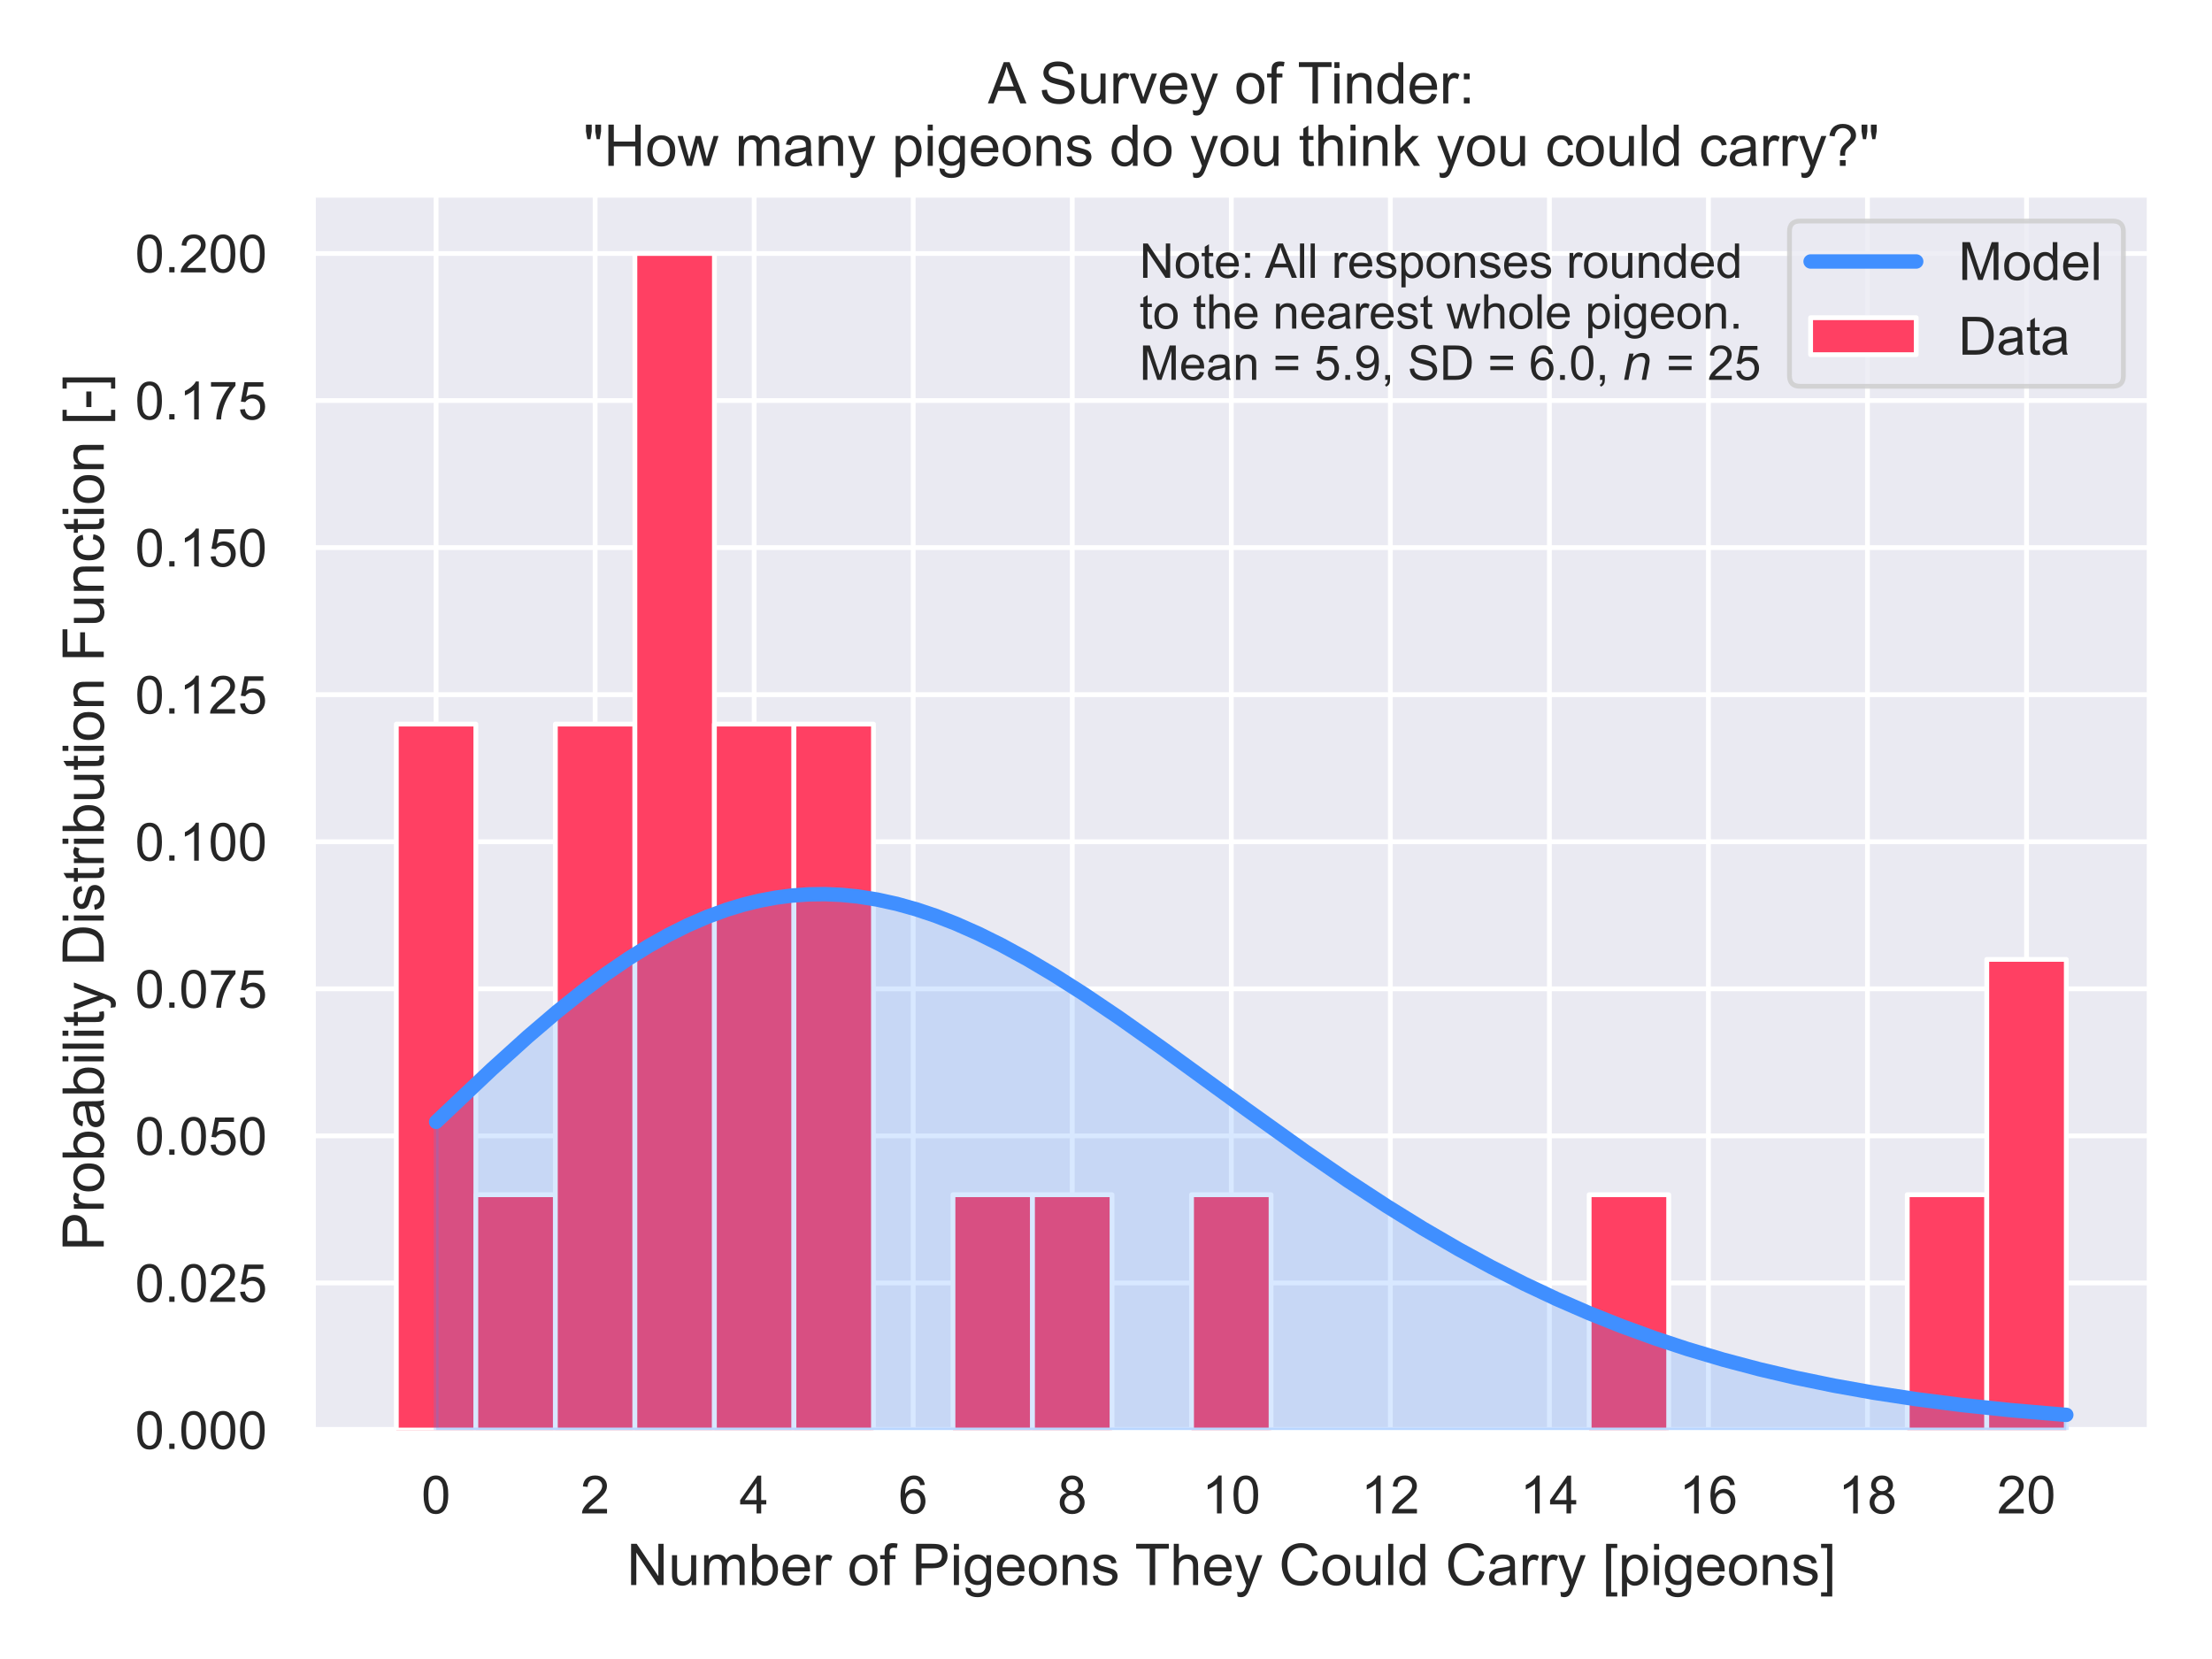 <?xml version="1.0" encoding="utf-8" standalone="no"?>
<!DOCTYPE svg PUBLIC "-//W3C//DTD SVG 1.1//EN"
  "http://www.w3.org/Graphics/SVG/1.1/DTD/svg11.dtd">
<!-- Created with matplotlib (https://matplotlib.org/) -->
<svg height="345.6pt" version="1.1" viewBox="0 0 460.8 345.6" width="460.8pt" xmlns="http://www.w3.org/2000/svg" xmlns:xlink="http://www.w3.org/1999/xlink">
 <defs>
  <style type="text/css">
*{stroke-linecap:butt;stroke-linejoin:round;}
  </style>
 </defs>
 <g id="figure_1">
  <g id="patch_1">
   <path d="M 0 345.6 
L 460.8 345.6 
L 460.8 0 
L 0 0 
z
" style="fill:#ffffff;"/>
  </g>
  <g id="axes_1">
   <g id="patch_2">
    <path d="M 65.166 297.9 
L 447.84 297.9 
L 447.84 40.549 
L 65.166 40.549 
z
" style="fill:#eaeaf2;"/>
   </g>
   <g id="matplotlib.axis_1">
    <g id="xtick_1">
     <g id="line2d_1">
      <path clip-path="url(#p2733c1a1d3)" d="M 90.843 297.9 
L 90.843 40.549 
" style="fill:none;stroke:#ffffff;stroke-linecap:round;"/>
     </g>
     <g id="text_1">
      <!-- 0 -->
      <defs>
       <path d="M 4.156 35.297 
Q 4.156 48 6.766 55.734 
Q 9.375 63.484 14.516 67.672 
Q 19.672 71.875 27.484 71.875 
Q 33.25 71.875 37.594 69.547 
Q 41.938 67.234 44.766 62.859 
Q 47.609 58.5 49.219 52.219 
Q 50.828 45.953 50.828 35.297 
Q 50.828 22.703 48.234 14.969 
Q 45.656 7.234 40.5 3 
Q 35.359 -1.219 27.484 -1.219 
Q 17.141 -1.219 11.234 6.203 
Q 4.156 15.141 4.156 35.297 
z
M 13.188 35.297 
Q 13.188 17.672 17.312 11.828 
Q 21.438 6 27.484 6 
Q 33.547 6 37.672 11.859 
Q 41.797 17.719 41.797 35.297 
Q 41.797 52.984 37.672 58.781 
Q 33.547 64.594 27.391 64.594 
Q 21.344 64.594 17.719 59.469 
Q 13.188 52.938 13.188 35.297 
z
" id="ArialMT-48"/>
      </defs>
      <g style="fill:#262626;" transform="translate(87.784 315.274)scale(0.11 -0.11)">
       <use xlink:href="#ArialMT-48"/>
      </g>
     </g>
    </g>
    <g id="xtick_2">
     <g id="line2d_2">
      <path clip-path="url(#p2733c1a1d3)" d="M 123.975 297.9 
L 123.975 40.549 
" style="fill:none;stroke:#ffffff;stroke-linecap:round;"/>
     </g>
     <g id="text_2">
      <!-- 2 -->
      <defs>
       <path d="M 50.344 8.453 
L 50.344 0 
L 3.031 0 
Q 2.938 3.172 4.047 6.109 
Q 5.859 10.938 9.828 15.625 
Q 13.812 20.312 21.344 26.469 
Q 33.016 36.031 37.109 41.625 
Q 41.219 47.219 41.219 52.203 
Q 41.219 57.422 37.469 61 
Q 33.734 64.594 27.734 64.594 
Q 21.391 64.594 17.578 60.781 
Q 13.766 56.984 13.719 50.25 
L 4.688 51.172 
Q 5.609 61.281 11.656 66.578 
Q 17.719 71.875 27.938 71.875 
Q 38.234 71.875 44.234 66.156 
Q 50.25 60.453 50.25 52 
Q 50.25 47.703 48.484 43.547 
Q 46.734 39.406 42.656 34.812 
Q 38.578 30.219 29.109 22.219 
Q 21.188 15.578 18.938 13.203 
Q 16.703 10.844 15.234 8.453 
z
" id="ArialMT-50"/>
      </defs>
      <g style="fill:#262626;" transform="translate(120.916 315.274)scale(0.11 -0.11)">
       <use xlink:href="#ArialMT-50"/>
      </g>
     </g>
    </g>
    <g id="xtick_3">
     <g id="line2d_3">
      <path clip-path="url(#p2733c1a1d3)" d="M 157.107 297.9 
L 157.107 40.549 
" style="fill:none;stroke:#ffffff;stroke-linecap:round;"/>
     </g>
     <g id="text_3">
      <!-- 4 -->
      <defs>
       <path d="M 32.328 0 
L 32.328 17.141 
L 1.266 17.141 
L 1.266 25.203 
L 33.938 71.578 
L 41.109 71.578 
L 41.109 25.203 
L 50.781 25.203 
L 50.781 17.141 
L 41.109 17.141 
L 41.109 0 
z
M 32.328 25.203 
L 32.328 57.469 
L 9.906 25.203 
z
" id="ArialMT-52"/>
      </defs>
      <g style="fill:#262626;" transform="translate(154.048 315.274)scale(0.11 -0.11)">
       <use xlink:href="#ArialMT-52"/>
      </g>
     </g>
    </g>
    <g id="xtick_4">
     <g id="line2d_4">
      <path clip-path="url(#p2733c1a1d3)" d="M 190.239 297.9 
L 190.239 40.549 
" style="fill:none;stroke:#ffffff;stroke-linecap:round;"/>
     </g>
     <g id="text_4">
      <!-- 6 -->
      <defs>
       <path d="M 49.75 54.047 
L 41.016 53.375 
Q 39.844 58.547 37.703 60.891 
Q 34.125 64.656 28.906 64.656 
Q 24.703 64.656 21.531 62.312 
Q 17.391 59.281 14.984 53.469 
Q 12.594 47.656 12.5 36.922 
Q 15.672 41.75 20.266 44.094 
Q 24.859 46.438 29.891 46.438 
Q 38.672 46.438 44.844 39.969 
Q 51.031 33.5 51.031 23.25 
Q 51.031 16.5 48.125 10.719 
Q 45.219 4.938 40.141 1.859 
Q 35.062 -1.219 28.609 -1.219 
Q 17.625 -1.219 10.688 6.859 
Q 3.766 14.938 3.766 33.5 
Q 3.766 54.25 11.422 63.672 
Q 18.109 71.875 29.438 71.875 
Q 37.891 71.875 43.281 67.141 
Q 48.688 62.406 49.75 54.047 
z
M 13.875 23.188 
Q 13.875 18.656 15.797 14.5 
Q 17.719 10.359 21.188 8.172 
Q 24.656 6 28.469 6 
Q 34.031 6 38.031 10.484 
Q 42.047 14.984 42.047 22.703 
Q 42.047 30.125 38.078 34.391 
Q 34.125 38.672 28.125 38.672 
Q 22.172 38.672 18.016 34.391 
Q 13.875 30.125 13.875 23.188 
z
" id="ArialMT-54"/>
      </defs>
      <g style="fill:#262626;" transform="translate(187.18 315.274)scale(0.11 -0.11)">
       <use xlink:href="#ArialMT-54"/>
      </g>
     </g>
    </g>
    <g id="xtick_5">
     <g id="line2d_5">
      <path clip-path="url(#p2733c1a1d3)" d="M 223.371 297.9 
L 223.371 40.549 
" style="fill:none;stroke:#ffffff;stroke-linecap:round;"/>
     </g>
     <g id="text_5">
      <!-- 8 -->
      <defs>
       <path d="M 17.672 38.812 
Q 12.203 40.828 9.562 44.531 
Q 6.938 48.25 6.938 53.422 
Q 6.938 61.234 12.547 66.547 
Q 18.172 71.875 27.484 71.875 
Q 36.859 71.875 42.578 66.422 
Q 48.297 60.984 48.297 53.172 
Q 48.297 48.188 45.672 44.5 
Q 43.062 40.828 37.75 38.812 
Q 44.344 36.672 47.781 31.875 
Q 51.219 27.094 51.219 20.453 
Q 51.219 11.281 44.719 5.031 
Q 38.234 -1.219 27.641 -1.219 
Q 17.047 -1.219 10.547 5.047 
Q 4.047 11.328 4.047 20.703 
Q 4.047 27.688 7.594 32.391 
Q 11.141 37.109 17.672 38.812 
z
M 15.922 53.719 
Q 15.922 48.641 19.188 45.406 
Q 22.469 42.188 27.688 42.188 
Q 32.766 42.188 36.016 45.375 
Q 39.266 48.578 39.266 53.219 
Q 39.266 58.062 35.906 61.359 
Q 32.562 64.656 27.594 64.656 
Q 22.562 64.656 19.234 61.422 
Q 15.922 58.203 15.922 53.719 
z
M 13.094 20.656 
Q 13.094 16.891 14.875 13.375 
Q 16.656 9.859 20.172 7.922 
Q 23.688 6 27.734 6 
Q 34.031 6 38.125 10.047 
Q 42.234 14.109 42.234 20.359 
Q 42.234 26.703 38.016 30.859 
Q 33.797 35.016 27.438 35.016 
Q 21.234 35.016 17.156 30.906 
Q 13.094 26.812 13.094 20.656 
z
" id="ArialMT-56"/>
      </defs>
      <g style="fill:#262626;" transform="translate(220.312 315.274)scale(0.11 -0.11)">
       <use xlink:href="#ArialMT-56"/>
      </g>
     </g>
    </g>
    <g id="xtick_6">
     <g id="line2d_6">
      <path clip-path="url(#p2733c1a1d3)" d="M 256.503 297.9 
L 256.503 40.549 
" style="fill:none;stroke:#ffffff;stroke-linecap:round;"/>
     </g>
     <g id="text_6">
      <!-- 10 -->
      <defs>
       <path d="M 37.25 0 
L 28.469 0 
L 28.469 56 
Q 25.297 52.984 20.141 49.953 
Q 14.984 46.922 10.891 45.406 
L 10.891 53.906 
Q 18.266 57.375 23.781 62.297 
Q 29.297 67.234 31.594 71.875 
L 37.25 71.875 
z
" id="ArialMT-49"/>
      </defs>
      <g style="fill:#262626;" transform="translate(250.386 315.274)scale(0.11 -0.11)">
       <use xlink:href="#ArialMT-49"/>
       <use x="55.615" xlink:href="#ArialMT-48"/>
      </g>
     </g>
    </g>
    <g id="xtick_7">
     <g id="line2d_7">
      <path clip-path="url(#p2733c1a1d3)" d="M 289.635 297.9 
L 289.635 40.549 
" style="fill:none;stroke:#ffffff;stroke-linecap:round;"/>
     </g>
     <g id="text_7">
      <!-- 12 -->
      <g style="fill:#262626;" transform="translate(283.518 315.274)scale(0.11 -0.11)">
       <use xlink:href="#ArialMT-49"/>
       <use x="55.615" xlink:href="#ArialMT-50"/>
      </g>
     </g>
    </g>
    <g id="xtick_8">
     <g id="line2d_8">
      <path clip-path="url(#p2733c1a1d3)" d="M 322.767 297.9 
L 322.767 40.549 
" style="fill:none;stroke:#ffffff;stroke-linecap:round;"/>
     </g>
     <g id="text_8">
      <!-- 14 -->
      <g style="fill:#262626;" transform="translate(316.65 315.274)scale(0.11 -0.11)">
       <use xlink:href="#ArialMT-49"/>
       <use x="55.615" xlink:href="#ArialMT-52"/>
      </g>
     </g>
    </g>
    <g id="xtick_9">
     <g id="line2d_9">
      <path clip-path="url(#p2733c1a1d3)" d="M 355.899 297.9 
L 355.899 40.549 
" style="fill:none;stroke:#ffffff;stroke-linecap:round;"/>
     </g>
     <g id="text_9">
      <!-- 16 -->
      <g style="fill:#262626;" transform="translate(349.782 315.274)scale(0.11 -0.11)">
       <use xlink:href="#ArialMT-49"/>
       <use x="55.615" xlink:href="#ArialMT-54"/>
      </g>
     </g>
    </g>
    <g id="xtick_10">
     <g id="line2d_10">
      <path clip-path="url(#p2733c1a1d3)" d="M 389.031 297.9 
L 389.031 40.549 
" style="fill:none;stroke:#ffffff;stroke-linecap:round;"/>
     </g>
     <g id="text_10">
      <!-- 18 -->
      <g style="fill:#262626;" transform="translate(382.914 315.274)scale(0.11 -0.11)">
       <use xlink:href="#ArialMT-49"/>
       <use x="55.615" xlink:href="#ArialMT-56"/>
      </g>
     </g>
    </g>
    <g id="xtick_11">
     <g id="line2d_11">
      <path clip-path="url(#p2733c1a1d3)" d="M 422.163 297.9 
L 422.163 40.549 
" style="fill:none;stroke:#ffffff;stroke-linecap:round;"/>
     </g>
     <g id="text_11">
      <!-- 20 -->
      <g style="fill:#262626;" transform="translate(416.046 315.274)scale(0.11 -0.11)">
       <use xlink:href="#ArialMT-50"/>
       <use x="55.615" xlink:href="#ArialMT-48"/>
      </g>
     </g>
    </g>
    <g id="text_12">
     <!-- Number of Pigeons They Could Carry [pigeons] -->
     <defs>
      <path d="M 7.625 0 
L 7.625 71.578 
L 17.328 71.578 
L 54.938 15.375 
L 54.938 71.578 
L 64.016 71.578 
L 64.016 0 
L 54.297 0 
L 16.703 56.25 
L 16.703 0 
z
" id="ArialMT-78"/>
      <path d="M 40.578 0 
L 40.578 7.625 
Q 34.516 -1.172 24.125 -1.172 
Q 19.531 -1.172 15.547 0.578 
Q 11.578 2.344 9.641 5 
Q 7.719 7.672 6.938 11.531 
Q 6.391 14.109 6.391 19.734 
L 6.391 51.859 
L 15.188 51.859 
L 15.188 23.094 
Q 15.188 16.219 15.719 13.812 
Q 16.547 10.359 19.234 8.375 
Q 21.922 6.391 25.875 6.391 
Q 29.828 6.391 33.297 8.422 
Q 36.766 10.453 38.203 13.938 
Q 39.656 17.438 39.656 24.078 
L 39.656 51.859 
L 48.438 51.859 
L 48.438 0 
z
" id="ArialMT-117"/>
      <path d="M 6.594 0 
L 6.594 51.859 
L 14.453 51.859 
L 14.453 44.578 
Q 16.891 48.391 20.938 50.703 
Q 25 53.031 30.172 53.031 
Q 35.938 53.031 39.625 50.641 
Q 43.312 48.25 44.828 43.953 
Q 50.984 53.031 60.844 53.031 
Q 68.562 53.031 72.703 48.75 
Q 76.859 44.484 76.859 35.594 
L 76.859 0 
L 68.109 0 
L 68.109 32.672 
Q 68.109 37.938 67.25 40.25 
Q 66.406 42.578 64.156 43.984 
Q 61.922 45.406 58.891 45.406 
Q 53.422 45.406 49.797 41.766 
Q 46.188 38.141 46.188 30.125 
L 46.188 0 
L 37.406 0 
L 37.406 33.688 
Q 37.406 39.547 35.25 42.469 
Q 33.109 45.406 28.219 45.406 
Q 24.516 45.406 21.359 43.453 
Q 18.219 41.5 16.797 37.734 
Q 15.375 33.984 15.375 26.906 
L 15.375 0 
z
" id="ArialMT-109"/>
      <path d="M 14.703 0 
L 6.547 0 
L 6.547 71.578 
L 15.328 71.578 
L 15.328 46.047 
Q 20.906 53.031 29.547 53.031 
Q 34.328 53.031 38.594 51.094 
Q 42.875 49.172 45.625 45.672 
Q 48.391 42.188 49.953 37.25 
Q 51.516 32.328 51.516 26.703 
Q 51.516 13.375 44.922 6.094 
Q 38.328 -1.172 29.109 -1.172 
Q 19.922 -1.172 14.703 6.5 
z
M 14.594 26.312 
Q 14.594 17 17.141 12.844 
Q 21.297 6.062 28.375 6.062 
Q 34.125 6.062 38.328 11.062 
Q 42.531 16.062 42.531 25.984 
Q 42.531 36.141 38.5 40.969 
Q 34.469 45.797 28.766 45.797 
Q 23 45.797 18.797 40.797 
Q 14.594 35.797 14.594 26.312 
z
" id="ArialMT-98"/>
      <path d="M 42.094 16.703 
L 51.172 15.578 
Q 49.031 7.625 43.219 3.219 
Q 37.406 -1.172 28.375 -1.172 
Q 17 -1.172 10.328 5.828 
Q 3.656 12.844 3.656 25.484 
Q 3.656 38.578 10.391 45.797 
Q 17.141 53.031 27.875 53.031 
Q 38.281 53.031 44.875 45.953 
Q 51.469 38.875 51.469 26.031 
Q 51.469 25.25 51.422 23.688 
L 12.75 23.688 
Q 13.234 15.141 17.578 10.594 
Q 21.922 6.062 28.422 6.062 
Q 33.25 6.062 36.672 8.594 
Q 40.094 11.141 42.094 16.703 
z
M 13.234 30.906 
L 42.188 30.906 
Q 41.609 37.453 38.875 40.719 
Q 34.672 45.797 27.984 45.797 
Q 21.922 45.797 17.797 41.75 
Q 13.672 37.703 13.234 30.906 
z
" id="ArialMT-101"/>
      <path d="M 6.5 0 
L 6.5 51.859 
L 14.406 51.859 
L 14.406 44 
Q 17.438 49.516 20 51.266 
Q 22.562 53.031 25.641 53.031 
Q 30.078 53.031 34.672 50.203 
L 31.641 42.047 
Q 28.422 43.953 25.203 43.953 
Q 22.312 43.953 20.016 42.219 
Q 17.719 40.484 16.75 37.406 
Q 15.281 32.719 15.281 27.156 
L 15.281 0 
z
" id="ArialMT-114"/>
      <path id="ArialMT-32"/>
      <path d="M 3.328 25.922 
Q 3.328 40.328 11.328 47.266 
Q 18.016 53.031 27.641 53.031 
Q 38.328 53.031 45.109 46.016 
Q 51.906 39.016 51.906 26.656 
Q 51.906 16.656 48.906 10.906 
Q 45.906 5.172 40.156 2 
Q 34.422 -1.172 27.641 -1.172 
Q 16.75 -1.172 10.031 5.812 
Q 3.328 12.797 3.328 25.922 
z
M 12.359 25.922 
Q 12.359 15.969 16.703 11.016 
Q 21.047 6.062 27.641 6.062 
Q 34.188 6.062 38.531 11.031 
Q 42.875 16.016 42.875 26.219 
Q 42.875 35.844 38.5 40.797 
Q 34.125 45.75 27.641 45.75 
Q 21.047 45.75 16.703 40.812 
Q 12.359 35.891 12.359 25.922 
z
" id="ArialMT-111"/>
      <path d="M 8.688 0 
L 8.688 45.016 
L 0.922 45.016 
L 0.922 51.859 
L 8.688 51.859 
L 8.688 57.375 
Q 8.688 62.594 9.625 65.141 
Q 10.891 68.562 14.078 70.672 
Q 17.281 72.797 23.047 72.797 
Q 26.766 72.797 31.25 71.922 
L 29.938 64.266 
Q 27.203 64.75 24.75 64.75 
Q 20.75 64.75 19.094 63.031 
Q 17.438 61.328 17.438 56.641 
L 17.438 51.859 
L 27.547 51.859 
L 27.547 45.016 
L 17.438 45.016 
L 17.438 0 
z
" id="ArialMT-102"/>
      <path d="M 7.719 0 
L 7.719 71.578 
L 34.719 71.578 
Q 41.844 71.578 45.609 70.906 
Q 50.875 70.016 54.438 67.547 
Q 58.016 65.094 60.188 60.641 
Q 62.359 56.203 62.359 50.875 
Q 62.359 41.75 56.547 35.422 
Q 50.734 29.109 35.547 29.109 
L 17.188 29.109 
L 17.188 0 
z
M 17.188 37.547 
L 35.688 37.547 
Q 44.875 37.547 48.734 40.969 
Q 52.594 44.391 52.594 50.594 
Q 52.594 55.078 50.312 58.266 
Q 48.047 61.469 44.344 62.5 
Q 41.938 63.141 35.5 63.141 
L 17.188 63.141 
z
" id="ArialMT-80"/>
      <path d="M 6.641 61.469 
L 6.641 71.578 
L 15.438 71.578 
L 15.438 61.469 
z
M 6.641 0 
L 6.641 51.859 
L 15.438 51.859 
L 15.438 0 
z
" id="ArialMT-105"/>
      <path d="M 4.984 -4.297 
L 13.531 -5.562 
Q 14.062 -9.516 16.5 -11.328 
Q 19.781 -13.766 25.438 -13.766 
Q 31.547 -13.766 34.859 -11.328 
Q 38.188 -8.891 39.359 -4.5 
Q 40.047 -1.812 39.984 6.781 
Q 34.234 0 25.641 0 
Q 14.938 0 9.078 7.719 
Q 3.219 15.438 3.219 26.219 
Q 3.219 33.641 5.906 39.906 
Q 8.594 46.188 13.688 49.609 
Q 18.797 53.031 25.688 53.031 
Q 34.859 53.031 40.828 45.609 
L 40.828 51.859 
L 48.922 51.859 
L 48.922 7.031 
Q 48.922 -5.078 46.453 -10.125 
Q 44 -15.188 38.641 -18.109 
Q 33.297 -21.047 25.484 -21.047 
Q 16.219 -21.047 10.5 -16.875 
Q 4.781 -12.703 4.984 -4.297 
z
M 12.25 26.859 
Q 12.25 16.656 16.297 11.969 
Q 20.359 7.281 26.469 7.281 
Q 32.516 7.281 36.609 11.938 
Q 40.719 16.609 40.719 26.562 
Q 40.719 36.078 36.5 40.906 
Q 32.281 45.75 26.312 45.75 
Q 20.453 45.75 16.344 40.984 
Q 12.25 36.234 12.25 26.859 
z
" id="ArialMT-103"/>
      <path d="M 6.594 0 
L 6.594 51.859 
L 14.5 51.859 
L 14.5 44.484 
Q 20.219 53.031 31 53.031 
Q 35.688 53.031 39.625 51.344 
Q 43.562 49.656 45.516 46.922 
Q 47.469 44.188 48.25 40.438 
Q 48.734 37.984 48.734 31.891 
L 48.734 0 
L 39.938 0 
L 39.938 31.547 
Q 39.938 36.922 38.906 39.578 
Q 37.891 42.234 35.281 43.812 
Q 32.672 45.406 29.156 45.406 
Q 23.531 45.406 19.453 41.844 
Q 15.375 38.281 15.375 28.328 
L 15.375 0 
z
" id="ArialMT-110"/>
      <path d="M 3.078 15.484 
L 11.766 16.844 
Q 12.5 11.625 15.844 8.844 
Q 19.188 6.062 25.203 6.062 
Q 31.25 6.062 34.172 8.516 
Q 37.109 10.984 37.109 14.312 
Q 37.109 17.281 34.516 19 
Q 32.719 20.172 25.531 21.969 
Q 15.875 24.422 12.141 26.203 
Q 8.406 27.984 6.469 31.125 
Q 4.547 34.281 4.547 38.094 
Q 4.547 41.547 6.125 44.5 
Q 7.719 47.469 10.453 49.422 
Q 12.5 50.922 16.031 51.969 
Q 19.578 53.031 23.641 53.031 
Q 29.734 53.031 34.344 51.266 
Q 38.969 49.516 41.156 46.5 
Q 43.359 43.5 44.188 38.484 
L 35.594 37.312 
Q 35.016 41.312 32.203 43.547 
Q 29.391 45.797 24.266 45.797 
Q 18.219 45.797 15.625 43.797 
Q 13.031 41.797 13.031 39.109 
Q 13.031 37.406 14.109 36.031 
Q 15.188 34.625 17.484 33.688 
Q 18.797 33.203 25.25 31.453 
Q 34.578 28.953 38.25 27.359 
Q 41.938 25.781 44.031 22.75 
Q 46.141 19.734 46.141 15.234 
Q 46.141 10.844 43.578 6.953 
Q 41.016 3.078 36.172 0.953 
Q 31.344 -1.172 25.25 -1.172 
Q 15.141 -1.172 9.844 3.031 
Q 4.547 7.234 3.078 15.484 
z
" id="ArialMT-115"/>
      <path d="M 25.922 0 
L 25.922 63.141 
L 2.344 63.141 
L 2.344 71.578 
L 59.078 71.578 
L 59.078 63.141 
L 35.406 63.141 
L 35.406 0 
z
" id="ArialMT-84"/>
      <path d="M 6.594 0 
L 6.594 71.578 
L 15.375 71.578 
L 15.375 45.906 
Q 21.531 53.031 30.906 53.031 
Q 36.672 53.031 40.922 50.75 
Q 45.172 48.484 47 44.484 
Q 48.828 40.484 48.828 32.859 
L 48.828 0 
L 40.047 0 
L 40.047 32.859 
Q 40.047 39.453 37.188 42.453 
Q 34.328 45.453 29.109 45.453 
Q 25.203 45.453 21.75 43.422 
Q 18.312 41.406 16.844 37.938 
Q 15.375 34.469 15.375 28.375 
L 15.375 0 
z
" id="ArialMT-104"/>
      <path d="M 6.203 -19.969 
L 5.219 -11.719 
Q 8.109 -12.5 10.25 -12.5 
Q 13.188 -12.5 14.938 -11.516 
Q 16.703 -10.547 17.828 -8.797 
Q 18.656 -7.469 20.516 -2.25 
Q 20.75 -1.516 21.297 -0.094 
L 1.609 51.859 
L 11.078 51.859 
L 21.875 21.828 
Q 23.969 16.109 25.641 9.812 
Q 27.156 15.875 29.25 21.625 
L 40.328 51.859 
L 49.125 51.859 
L 29.391 -0.875 
Q 26.219 -9.422 24.469 -12.641 
Q 22.125 -17 19.094 -19.016 
Q 16.062 -21.047 11.859 -21.047 
Q 9.328 -21.047 6.203 -19.969 
z
" id="ArialMT-121"/>
      <path d="M 58.797 25.094 
L 68.266 22.703 
Q 65.281 11.031 57.547 4.906 
Q 49.812 -1.219 38.625 -1.219 
Q 27.047 -1.219 19.797 3.484 
Q 12.547 8.203 8.766 17.141 
Q 4.984 26.078 4.984 36.328 
Q 4.984 47.516 9.25 55.828 
Q 13.531 64.156 21.406 68.469 
Q 29.297 72.797 38.766 72.797 
Q 49.516 72.797 56.828 67.328 
Q 64.156 61.859 67.047 51.953 
L 57.719 49.75 
Q 55.219 57.562 50.484 61.125 
Q 45.75 64.703 38.578 64.703 
Q 30.328 64.703 24.781 60.734 
Q 19.234 56.781 16.984 50.109 
Q 14.75 43.453 14.75 36.375 
Q 14.75 27.25 17.406 20.438 
Q 20.062 13.625 25.672 10.25 
Q 31.297 6.891 37.844 6.891 
Q 45.797 6.891 51.312 11.469 
Q 56.844 16.062 58.797 25.094 
z
" id="ArialMT-67"/>
      <path d="M 6.391 0 
L 6.391 71.578 
L 15.188 71.578 
L 15.188 0 
z
" id="ArialMT-108"/>
      <path d="M 40.234 0 
L 40.234 6.547 
Q 35.297 -1.172 25.734 -1.172 
Q 19.531 -1.172 14.328 2.25 
Q 9.125 5.672 6.266 11.797 
Q 3.422 17.922 3.422 25.875 
Q 3.422 33.641 6 39.969 
Q 8.594 46.297 13.766 49.656 
Q 18.953 53.031 25.344 53.031 
Q 30.031 53.031 33.688 51.047 
Q 37.359 49.078 39.656 45.906 
L 39.656 71.578 
L 48.391 71.578 
L 48.391 0 
z
M 12.453 25.875 
Q 12.453 15.922 16.641 10.984 
Q 20.844 6.062 26.562 6.062 
Q 32.328 6.062 36.344 10.766 
Q 40.375 15.484 40.375 25.141 
Q 40.375 35.797 36.266 40.766 
Q 32.172 45.75 26.172 45.75 
Q 20.312 45.75 16.375 40.969 
Q 12.453 36.188 12.453 25.875 
z
" id="ArialMT-100"/>
      <path d="M 40.438 6.391 
Q 35.547 2.25 31.031 0.531 
Q 26.516 -1.172 21.344 -1.172 
Q 12.797 -1.172 8.203 3 
Q 3.609 7.172 3.609 13.672 
Q 3.609 17.484 5.344 20.625 
Q 7.078 23.781 9.891 25.688 
Q 12.703 27.594 16.219 28.562 
Q 18.797 29.25 24.031 29.891 
Q 34.672 31.156 39.703 32.906 
Q 39.75 34.719 39.75 35.203 
Q 39.75 40.578 37.25 42.781 
Q 33.891 45.75 27.25 45.75 
Q 21.047 45.75 18.094 43.578 
Q 15.141 41.406 13.719 35.891 
L 5.125 37.062 
Q 6.297 42.578 8.984 45.969 
Q 11.672 49.359 16.75 51.188 
Q 21.828 53.031 28.516 53.031 
Q 35.156 53.031 39.297 51.469 
Q 43.453 49.906 45.406 47.531 
Q 47.359 45.172 48.141 41.547 
Q 48.578 39.312 48.578 33.453 
L 48.578 21.734 
Q 48.578 9.469 49.141 6.219 
Q 49.703 2.984 51.375 0 
L 42.188 0 
Q 40.828 2.734 40.438 6.391 
z
M 39.703 26.031 
Q 34.906 24.078 25.344 22.703 
Q 19.922 21.922 17.672 20.938 
Q 15.438 19.969 14.203 18.094 
Q 12.984 16.219 12.984 13.922 
Q 12.984 10.406 15.641 8.062 
Q 18.312 5.719 23.438 5.719 
Q 28.516 5.719 32.469 7.938 
Q 36.422 10.156 38.281 14.016 
Q 39.703 17 39.703 22.797 
z
" id="ArialMT-97"/>
      <path d="M 6.781 -19.875 
L 6.781 71.578 
L 26.172 71.578 
L 26.172 64.312 
L 15.578 64.312 
L 15.578 -12.594 
L 26.172 -12.594 
L 26.172 -19.875 
z
" id="ArialMT-91"/>
      <path d="M 6.594 -19.875 
L 6.594 51.859 
L 14.594 51.859 
L 14.594 45.125 
Q 17.438 49.078 21 51.047 
Q 24.562 53.031 29.641 53.031 
Q 36.281 53.031 41.359 49.609 
Q 46.438 46.188 49.016 39.953 
Q 51.609 33.734 51.609 26.312 
Q 51.609 18.359 48.75 11.984 
Q 45.906 5.609 40.453 2.219 
Q 35.016 -1.172 29 -1.172 
Q 24.609 -1.172 21.109 0.688 
Q 17.625 2.547 15.375 5.375 
L 15.375 -19.875 
z
M 14.547 25.641 
Q 14.547 15.625 18.594 10.844 
Q 22.656 6.062 28.422 6.062 
Q 34.281 6.062 38.453 11.016 
Q 42.625 15.969 42.625 26.375 
Q 42.625 36.281 38.547 41.203 
Q 34.469 46.141 28.812 46.141 
Q 23.188 46.141 18.859 40.891 
Q 14.547 35.641 14.547 25.641 
z
" id="ArialMT-112"/>
      <path d="M 21.297 -19.875 
L 1.906 -19.875 
L 1.906 -12.594 
L 12.5 -12.594 
L 12.5 64.312 
L 1.906 64.312 
L 1.906 71.578 
L 21.297 71.578 
z
" id="ArialMT-93"/>
     </defs>
     <g style="fill:#262626;" transform="translate(130.554 330.195)scale(0.12 -0.12)">
      <use xlink:href="#ArialMT-78"/>
      <use x="72.217" xlink:href="#ArialMT-117"/>
      <use x="127.832" xlink:href="#ArialMT-109"/>
      <use x="211.133" xlink:href="#ArialMT-98"/>
      <use x="266.748" xlink:href="#ArialMT-101"/>
      <use x="322.363" xlink:href="#ArialMT-114"/>
      <use x="355.664" xlink:href="#ArialMT-32"/>
      <use x="383.447" xlink:href="#ArialMT-111"/>
      <use x="439.062" xlink:href="#ArialMT-102"/>
      <use x="466.846" xlink:href="#ArialMT-32"/>
      <use x="494.629" xlink:href="#ArialMT-80"/>
      <use x="561.328" xlink:href="#ArialMT-105"/>
      <use x="583.545" xlink:href="#ArialMT-103"/>
      <use x="639.16" xlink:href="#ArialMT-101"/>
      <use x="694.775" xlink:href="#ArialMT-111"/>
      <use x="750.391" xlink:href="#ArialMT-110"/>
      <use x="806.006" xlink:href="#ArialMT-115"/>
      <use x="856.006" xlink:href="#ArialMT-32"/>
      <use x="882.039" xlink:href="#ArialMT-84"/>
      <use x="943.123" xlink:href="#ArialMT-104"/>
      <use x="998.738" xlink:href="#ArialMT-101"/>
      <use x="1054.354" xlink:href="#ArialMT-121"/>
      <use x="1104.354" xlink:href="#ArialMT-32"/>
      <use x="1132.137" xlink:href="#ArialMT-67"/>
      <use x="1204.354" xlink:href="#ArialMT-111"/>
      <use x="1259.969" xlink:href="#ArialMT-117"/>
      <use x="1315.584" xlink:href="#ArialMT-108"/>
      <use x="1337.801" xlink:href="#ArialMT-100"/>
      <use x="1393.416" xlink:href="#ArialMT-32"/>
      <use x="1421.199" xlink:href="#ArialMT-67"/>
      <use x="1493.416" xlink:href="#ArialMT-97"/>
      <use x="1549.031" xlink:href="#ArialMT-114"/>
      <use x="1582.332" xlink:href="#ArialMT-114"/>
      <use x="1615.633" xlink:href="#ArialMT-121"/>
      <use x="1665.633" xlink:href="#ArialMT-32"/>
      <use x="1693.416" xlink:href="#ArialMT-91"/>
      <use x="1721.199" xlink:href="#ArialMT-112"/>
      <use x="1776.814" xlink:href="#ArialMT-105"/>
      <use x="1799.031" xlink:href="#ArialMT-103"/>
      <use x="1854.646" xlink:href="#ArialMT-101"/>
      <use x="1910.262" xlink:href="#ArialMT-111"/>
      <use x="1965.877" xlink:href="#ArialMT-110"/>
      <use x="2021.492" xlink:href="#ArialMT-115"/>
      <use x="2071.492" xlink:href="#ArialMT-93"/>
     </g>
    </g>
   </g>
   <g id="matplotlib.axis_2">
    <g id="ytick_1">
     <g id="line2d_12">
      <path clip-path="url(#p2733c1a1d3)" d="M 65.166 297.9 
L 447.84 297.9 
" style="fill:none;stroke:#ffffff;stroke-linecap:round;"/>
     </g>
     <g id="text_13">
      <!-- 0.000 -->
      <defs>
       <path d="M 9.078 0 
L 9.078 10.016 
L 19.094 10.016 
L 19.094 0 
z
" id="ArialMT-46"/>
      </defs>
      <g style="fill:#262626;" transform="translate(28.142 301.837)scale(0.11 -0.11)">
       <use xlink:href="#ArialMT-48"/>
       <use x="55.615" xlink:href="#ArialMT-46"/>
       <use x="83.398" xlink:href="#ArialMT-48"/>
       <use x="139.014" xlink:href="#ArialMT-48"/>
       <use x="194.629" xlink:href="#ArialMT-48"/>
      </g>
     </g>
    </g>
    <g id="ytick_2">
     <g id="line2d_13">
      <path clip-path="url(#p2733c1a1d3)" d="M 65.166 267.263 
L 447.84 267.263 
" style="fill:none;stroke:#ffffff;stroke-linecap:round;"/>
     </g>
     <g id="text_14">
      <!-- 0.025 -->
      <defs>
       <path d="M 4.156 18.75 
L 13.375 19.531 
Q 14.406 12.797 18.141 9.391 
Q 21.875 6 27.156 6 
Q 33.5 6 37.891 10.781 
Q 42.281 15.578 42.281 23.484 
Q 42.281 31 38.062 35.344 
Q 33.844 39.703 27 39.703 
Q 22.75 39.703 19.328 37.766 
Q 15.922 35.844 13.969 32.766 
L 5.719 33.844 
L 12.641 70.609 
L 48.25 70.609 
L 48.25 62.203 
L 19.672 62.203 
L 15.828 42.969 
Q 22.266 47.469 29.344 47.469 
Q 38.719 47.469 45.156 40.969 
Q 51.609 34.469 51.609 24.266 
Q 51.609 14.547 45.953 7.469 
Q 39.062 -1.219 27.156 -1.219 
Q 17.391 -1.219 11.203 4.25 
Q 5.031 9.719 4.156 18.75 
z
" id="ArialMT-53"/>
      </defs>
      <g style="fill:#262626;" transform="translate(28.142 271.2)scale(0.11 -0.11)">
       <use xlink:href="#ArialMT-48"/>
       <use x="55.615" xlink:href="#ArialMT-46"/>
       <use x="83.398" xlink:href="#ArialMT-48"/>
       <use x="139.014" xlink:href="#ArialMT-50"/>
       <use x="194.629" xlink:href="#ArialMT-53"/>
      </g>
     </g>
    </g>
    <g id="ytick_3">
     <g id="line2d_14">
      <path clip-path="url(#p2733c1a1d3)" d="M 65.166 236.626 
L 447.84 236.626 
" style="fill:none;stroke:#ffffff;stroke-linecap:round;"/>
     </g>
     <g id="text_15">
      <!-- 0.050 -->
      <g style="fill:#262626;" transform="translate(28.142 240.563)scale(0.11 -0.11)">
       <use xlink:href="#ArialMT-48"/>
       <use x="55.615" xlink:href="#ArialMT-46"/>
       <use x="83.398" xlink:href="#ArialMT-48"/>
       <use x="139.014" xlink:href="#ArialMT-53"/>
       <use x="194.629" xlink:href="#ArialMT-48"/>
      </g>
     </g>
    </g>
    <g id="ytick_4">
     <g id="line2d_15">
      <path clip-path="url(#p2733c1a1d3)" d="M 65.166 205.989 
L 447.84 205.989 
" style="fill:none;stroke:#ffffff;stroke-linecap:round;"/>
     </g>
     <g id="text_16">
      <!-- 0.075 -->
      <defs>
       <path d="M 4.734 62.203 
L 4.734 70.656 
L 51.078 70.656 
L 51.078 63.812 
Q 44.234 56.547 37.516 44.484 
Q 30.812 32.422 27.156 19.672 
Q 24.516 10.688 23.781 0 
L 14.75 0 
Q 14.891 8.453 18.062 20.406 
Q 21.234 32.375 27.172 43.484 
Q 33.109 54.594 39.797 62.203 
z
" id="ArialMT-55"/>
      </defs>
      <g style="fill:#262626;" transform="translate(28.142 209.926)scale(0.11 -0.11)">
       <use xlink:href="#ArialMT-48"/>
       <use x="55.615" xlink:href="#ArialMT-46"/>
       <use x="83.398" xlink:href="#ArialMT-48"/>
       <use x="139.014" xlink:href="#ArialMT-55"/>
       <use x="194.629" xlink:href="#ArialMT-53"/>
      </g>
     </g>
    </g>
    <g id="ytick_5">
     <g id="line2d_16">
      <path clip-path="url(#p2733c1a1d3)" d="M 65.166 175.352 
L 447.84 175.352 
" style="fill:none;stroke:#ffffff;stroke-linecap:round;"/>
     </g>
     <g id="text_17">
      <!-- 0.100 -->
      <g style="fill:#262626;" transform="translate(28.142 179.289)scale(0.11 -0.11)">
       <use xlink:href="#ArialMT-48"/>
       <use x="55.615" xlink:href="#ArialMT-46"/>
       <use x="83.398" xlink:href="#ArialMT-49"/>
       <use x="139.014" xlink:href="#ArialMT-48"/>
       <use x="194.629" xlink:href="#ArialMT-48"/>
      </g>
     </g>
    </g>
    <g id="ytick_6">
     <g id="line2d_17">
      <path clip-path="url(#p2733c1a1d3)" d="M 65.166 144.715 
L 447.84 144.715 
" style="fill:none;stroke:#ffffff;stroke-linecap:round;"/>
     </g>
     <g id="text_18">
      <!-- 0.125 -->
      <g style="fill:#262626;" transform="translate(28.142 148.652)scale(0.11 -0.11)">
       <use xlink:href="#ArialMT-48"/>
       <use x="55.615" xlink:href="#ArialMT-46"/>
       <use x="83.398" xlink:href="#ArialMT-49"/>
       <use x="139.014" xlink:href="#ArialMT-50"/>
       <use x="194.629" xlink:href="#ArialMT-53"/>
      </g>
     </g>
    </g>
    <g id="ytick_7">
     <g id="line2d_18">
      <path clip-path="url(#p2733c1a1d3)" d="M 65.166 114.078 
L 447.84 114.078 
" style="fill:none;stroke:#ffffff;stroke-linecap:round;"/>
     </g>
     <g id="text_19">
      <!-- 0.150 -->
      <g style="fill:#262626;" transform="translate(28.142 118.014)scale(0.11 -0.11)">
       <use xlink:href="#ArialMT-48"/>
       <use x="55.615" xlink:href="#ArialMT-46"/>
       <use x="83.398" xlink:href="#ArialMT-49"/>
       <use x="139.014" xlink:href="#ArialMT-53"/>
       <use x="194.629" xlink:href="#ArialMT-48"/>
      </g>
     </g>
    </g>
    <g id="ytick_8">
     <g id="line2d_19">
      <path clip-path="url(#p2733c1a1d3)" d="M 65.166 83.441 
L 447.84 83.441 
" style="fill:none;stroke:#ffffff;stroke-linecap:round;"/>
     </g>
     <g id="text_20">
      <!-- 0.175 -->
      <g style="fill:#262626;" transform="translate(28.142 87.377)scale(0.11 -0.11)">
       <use xlink:href="#ArialMT-48"/>
       <use x="55.615" xlink:href="#ArialMT-46"/>
       <use x="83.398" xlink:href="#ArialMT-49"/>
       <use x="139.014" xlink:href="#ArialMT-55"/>
       <use x="194.629" xlink:href="#ArialMT-53"/>
      </g>
     </g>
    </g>
    <g id="ytick_9">
     <g id="line2d_20">
      <path clip-path="url(#p2733c1a1d3)" d="M 65.166 52.804 
L 447.84 52.804 
" style="fill:none;stroke:#ffffff;stroke-linecap:round;"/>
     </g>
     <g id="text_21">
      <!-- 0.200 -->
      <g style="fill:#262626;" transform="translate(28.142 56.74)scale(0.11 -0.11)">
       <use xlink:href="#ArialMT-48"/>
       <use x="55.615" xlink:href="#ArialMT-46"/>
       <use x="83.398" xlink:href="#ArialMT-50"/>
       <use x="139.014" xlink:href="#ArialMT-48"/>
       <use x="194.629" xlink:href="#ArialMT-48"/>
      </g>
     </g>
    </g>
    <g id="text_22">
     <!-- Probability Distribution Function [-] -->
     <defs>
      <path d="M 25.781 7.859 
L 27.047 0.094 
Q 23.344 -0.688 20.406 -0.688 
Q 15.625 -0.688 12.984 0.828 
Q 10.359 2.344 9.281 4.812 
Q 8.203 7.281 8.203 15.188 
L 8.203 45.016 
L 1.766 45.016 
L 1.766 51.859 
L 8.203 51.859 
L 8.203 64.703 
L 16.938 69.969 
L 16.938 51.859 
L 25.781 51.859 
L 25.781 45.016 
L 16.938 45.016 
L 16.938 14.703 
Q 16.938 10.938 17.406 9.859 
Q 17.875 8.797 18.922 8.156 
Q 19.969 7.516 21.922 7.516 
Q 23.391 7.516 25.781 7.859 
z
" id="ArialMT-116"/>
      <path d="M 7.719 0 
L 7.719 71.578 
L 32.375 71.578 
Q 40.719 71.578 45.125 70.562 
Q 51.266 69.141 55.609 65.438 
Q 61.281 60.641 64.078 53.188 
Q 66.891 45.75 66.891 36.188 
Q 66.891 28.031 64.984 21.734 
Q 63.094 15.438 60.109 11.297 
Q 57.125 7.172 53.578 4.797 
Q 50.047 2.438 45.047 1.219 
Q 40.047 0 33.547 0 
z
M 17.188 8.453 
L 32.469 8.453 
Q 39.547 8.453 43.578 9.766 
Q 47.609 11.078 50 13.484 
Q 53.375 16.844 55.25 22.531 
Q 57.125 28.219 57.125 36.328 
Q 57.125 47.562 53.438 53.594 
Q 49.75 59.625 44.484 61.672 
Q 40.672 63.141 32.234 63.141 
L 17.188 63.141 
z
" id="ArialMT-68"/>
      <path d="M 8.203 0 
L 8.203 71.578 
L 56.5 71.578 
L 56.5 63.141 
L 17.672 63.141 
L 17.672 40.969 
L 51.266 40.969 
L 51.266 32.516 
L 17.672 32.516 
L 17.672 0 
z
" id="ArialMT-70"/>
      <path d="M 40.438 19 
L 49.078 17.875 
Q 47.656 8.938 41.812 3.875 
Q 35.984 -1.172 27.484 -1.172 
Q 16.844 -1.172 10.375 5.781 
Q 3.906 12.75 3.906 25.734 
Q 3.906 34.125 6.688 40.422 
Q 9.469 46.734 15.156 49.875 
Q 20.844 53.031 27.547 53.031 
Q 35.984 53.031 41.359 48.75 
Q 46.734 44.484 48.25 36.625 
L 39.703 35.297 
Q 38.484 40.531 35.375 43.156 
Q 32.281 45.797 27.875 45.797 
Q 21.234 45.797 17.078 41.031 
Q 12.938 36.281 12.938 25.984 
Q 12.938 15.531 16.938 10.797 
Q 20.953 6.062 27.391 6.062 
Q 32.562 6.062 36.031 9.234 
Q 39.5 12.406 40.438 19 
z
" id="ArialMT-99"/>
      <path d="M 3.172 21.484 
L 3.172 30.328 
L 30.172 30.328 
L 30.172 21.484 
z
" id="ArialMT-45"/>
     </defs>
     <g style="fill:#262626;" transform="translate(21.616 260.59)rotate(-90)scale(0.12 -0.12)">
      <use xlink:href="#ArialMT-80"/>
      <use x="66.699" xlink:href="#ArialMT-114"/>
      <use x="100" xlink:href="#ArialMT-111"/>
      <use x="155.615" xlink:href="#ArialMT-98"/>
      <use x="211.23" xlink:href="#ArialMT-97"/>
      <use x="266.846" xlink:href="#ArialMT-98"/>
      <use x="322.461" xlink:href="#ArialMT-105"/>
      <use x="344.678" xlink:href="#ArialMT-108"/>
      <use x="366.895" xlink:href="#ArialMT-105"/>
      <use x="389.111" xlink:href="#ArialMT-116"/>
      <use x="416.895" xlink:href="#ArialMT-121"/>
      <use x="466.895" xlink:href="#ArialMT-32"/>
      <use x="494.678" xlink:href="#ArialMT-68"/>
      <use x="566.895" xlink:href="#ArialMT-105"/>
      <use x="589.111" xlink:href="#ArialMT-115"/>
      <use x="639.111" xlink:href="#ArialMT-116"/>
      <use x="666.895" xlink:href="#ArialMT-114"/>
      <use x="700.195" xlink:href="#ArialMT-105"/>
      <use x="722.412" xlink:href="#ArialMT-98"/>
      <use x="778.027" xlink:href="#ArialMT-117"/>
      <use x="833.643" xlink:href="#ArialMT-116"/>
      <use x="861.426" xlink:href="#ArialMT-105"/>
      <use x="883.643" xlink:href="#ArialMT-111"/>
      <use x="939.258" xlink:href="#ArialMT-110"/>
      <use x="994.873" xlink:href="#ArialMT-32"/>
      <use x="1022.656" xlink:href="#ArialMT-70"/>
      <use x="1083.74" xlink:href="#ArialMT-117"/>
      <use x="1139.355" xlink:href="#ArialMT-110"/>
      <use x="1194.971" xlink:href="#ArialMT-99"/>
      <use x="1244.971" xlink:href="#ArialMT-116"/>
      <use x="1272.754" xlink:href="#ArialMT-105"/>
      <use x="1294.971" xlink:href="#ArialMT-111"/>
      <use x="1350.586" xlink:href="#ArialMT-110"/>
      <use x="1406.201" xlink:href="#ArialMT-32"/>
      <use x="1433.984" xlink:href="#ArialMT-91"/>
      <use x="1461.768" xlink:href="#ArialMT-45"/>
      <use x="1495.068" xlink:href="#ArialMT-93"/>
     </g>
    </g>
   </g>
   <g id="patch_3">
    <path d="M 65.166 297.9 
L 65.166 40.549 
" style="fill:none;stroke:#ffffff;stroke-linecap:square;stroke-linejoin:miter;stroke-width:1.25;"/>
   </g>
   <g id="patch_4">
    <path d="M 447.84 297.9 
L 447.84 40.549 
" style="fill:none;stroke:#ffffff;stroke-linecap:square;stroke-linejoin:miter;stroke-width:1.25;"/>
   </g>
   <g id="patch_5">
    <path d="M 65.166 297.9 
L 447.84 297.9 
" style="fill:none;stroke:#ffffff;stroke-linecap:square;stroke-linejoin:miter;stroke-width:1.25;"/>
   </g>
   <g id="patch_6">
    <path d="M 65.166 40.549 
L 447.84 40.549 
" style="fill:none;stroke:#ffffff;stroke-linecap:square;stroke-linejoin:miter;stroke-width:1.25;"/>
   </g>
   <g id="text_23">
    <!-- Note: All responses rounded -->
    <defs>
     <path d="M 9.031 41.844 
L 9.031 51.859 
L 19.047 51.859 
L 19.047 41.844 
z
M 9.031 0 
L 9.031 10.016 
L 19.047 10.016 
L 19.047 0 
z
" id="ArialMT-58"/>
     <path d="M -0.141 0 
L 27.344 71.578 
L 37.547 71.578 
L 66.844 0 
L 56.062 0 
L 47.703 21.688 
L 17.781 21.688 
L 9.906 0 
z
M 20.516 29.391 
L 44.781 29.391 
L 37.312 49.219 
Q 33.891 58.25 32.234 64.062 
Q 30.859 57.172 28.375 50.391 
z
" id="ArialMT-65"/>
    </defs>
    <g style="fill:#262626;" transform="translate(237.369 57.88)scale(0.1 -0.1)">
     <use xlink:href="#ArialMT-78"/>
     <use x="72.217" xlink:href="#ArialMT-111"/>
     <use x="127.832" xlink:href="#ArialMT-116"/>
     <use x="155.615" xlink:href="#ArialMT-101"/>
     <use x="211.23" xlink:href="#ArialMT-58"/>
     <use x="239.014" xlink:href="#ArialMT-32"/>
     <use x="261.297" xlink:href="#ArialMT-65"/>
     <use x="327.996" xlink:href="#ArialMT-108"/>
     <use x="350.213" xlink:href="#ArialMT-108"/>
     <use x="372.43" xlink:href="#ArialMT-32"/>
     <use x="400.213" xlink:href="#ArialMT-114"/>
     <use x="433.514" xlink:href="#ArialMT-101"/>
     <use x="489.129" xlink:href="#ArialMT-115"/>
     <use x="539.129" xlink:href="#ArialMT-112"/>
     <use x="594.744" xlink:href="#ArialMT-111"/>
     <use x="650.359" xlink:href="#ArialMT-110"/>
     <use x="705.975" xlink:href="#ArialMT-115"/>
     <use x="755.975" xlink:href="#ArialMT-101"/>
     <use x="811.59" xlink:href="#ArialMT-115"/>
     <use x="861.59" xlink:href="#ArialMT-32"/>
     <use x="889.373" xlink:href="#ArialMT-114"/>
     <use x="922.674" xlink:href="#ArialMT-111"/>
     <use x="978.289" xlink:href="#ArialMT-117"/>
     <use x="1033.904" xlink:href="#ArialMT-110"/>
     <use x="1089.52" xlink:href="#ArialMT-100"/>
     <use x="1145.135" xlink:href="#ArialMT-101"/>
     <use x="1200.75" xlink:href="#ArialMT-100"/>
    </g>
    <!-- to the nearest whole pigeon. -->
    <defs>
     <path d="M 16.156 0 
L 0.297 51.859 
L 9.375 51.859 
L 17.625 21.922 
L 20.703 10.797 
Q 20.906 11.625 23.391 21.484 
L 31.641 51.859 
L 40.672 51.859 
L 48.438 21.781 
L 51.031 11.859 
L 54 21.875 
L 62.891 51.859 
L 71.438 51.859 
L 55.219 0 
L 46.094 0 
L 37.844 31.062 
L 35.844 39.891 
L 25.344 0 
z
" id="ArialMT-119"/>
    </defs>
    <g style="fill:#262626;" transform="translate(237.369 68.457)scale(0.1 -0.1)">
     <use xlink:href="#ArialMT-116"/>
     <use x="27.783" xlink:href="#ArialMT-111"/>
     <use x="83.398" xlink:href="#ArialMT-32"/>
     <use x="111.182" xlink:href="#ArialMT-116"/>
     <use x="138.965" xlink:href="#ArialMT-104"/>
     <use x="194.58" xlink:href="#ArialMT-101"/>
     <use x="250.195" xlink:href="#ArialMT-32"/>
     <use x="277.979" xlink:href="#ArialMT-110"/>
     <use x="333.594" xlink:href="#ArialMT-101"/>
     <use x="389.209" xlink:href="#ArialMT-97"/>
     <use x="444.824" xlink:href="#ArialMT-114"/>
     <use x="478.125" xlink:href="#ArialMT-101"/>
     <use x="533.74" xlink:href="#ArialMT-115"/>
     <use x="583.74" xlink:href="#ArialMT-116"/>
     <use x="611.523" xlink:href="#ArialMT-32"/>
     <use x="639.307" xlink:href="#ArialMT-119"/>
     <use x="711.523" xlink:href="#ArialMT-104"/>
     <use x="767.139" xlink:href="#ArialMT-111"/>
     <use x="822.754" xlink:href="#ArialMT-108"/>
     <use x="844.971" xlink:href="#ArialMT-101"/>
     <use x="900.586" xlink:href="#ArialMT-32"/>
     <use x="928.369" xlink:href="#ArialMT-112"/>
     <use x="983.984" xlink:href="#ArialMT-105"/>
     <use x="1006.201" xlink:href="#ArialMT-103"/>
     <use x="1061.816" xlink:href="#ArialMT-101"/>
     <use x="1117.432" xlink:href="#ArialMT-111"/>
     <use x="1173.047" xlink:href="#ArialMT-110"/>
     <use x="1228.662" xlink:href="#ArialMT-46"/>
    </g>
    <!-- Mean = 5.9, SD = 6.0, $n$ = 25 -->
    <defs>
     <path d="M 7.422 0 
L 7.422 71.578 
L 21.688 71.578 
L 38.625 20.906 
Q 40.969 13.812 42.047 10.297 
Q 43.266 14.203 45.844 21.781 
L 62.984 71.578 
L 75.734 71.578 
L 75.734 0 
L 66.609 0 
L 66.609 59.906 
L 45.797 0 
L 37.25 0 
L 16.547 60.938 
L 16.547 0 
z
" id="ArialMT-77"/>
     <path d="M 52.828 42.094 
L 5.562 42.094 
L 5.562 50.297 
L 52.828 50.297 
z
M 52.828 20.359 
L 5.562 20.359 
L 5.562 28.562 
L 52.828 28.562 
z
" id="ArialMT-61"/>
     <path d="M 5.469 16.547 
L 13.922 17.328 
Q 14.984 11.375 18.016 8.688 
Q 21.047 6 25.781 6 
Q 29.828 6 32.875 7.859 
Q 35.938 9.719 37.891 12.812 
Q 39.844 15.922 41.156 21.188 
Q 42.484 26.469 42.484 31.938 
Q 42.484 32.516 42.438 33.688 
Q 39.797 29.5 35.234 26.875 
Q 30.672 24.266 25.344 24.266 
Q 16.453 24.266 10.297 30.703 
Q 4.156 37.156 4.156 47.703 
Q 4.156 58.594 10.578 65.234 
Q 17 71.875 26.656 71.875 
Q 33.641 71.875 39.422 68.109 
Q 45.219 64.359 48.219 57.391 
Q 51.219 50.438 51.219 37.25 
Q 51.219 23.531 48.234 15.406 
Q 45.266 7.281 39.375 3.031 
Q 33.5 -1.219 25.594 -1.219 
Q 17.188 -1.219 11.859 3.438 
Q 6.547 8.109 5.469 16.547 
z
M 41.453 48.141 
Q 41.453 55.719 37.422 60.156 
Q 33.406 64.594 27.734 64.594 
Q 21.875 64.594 17.531 59.812 
Q 13.188 55.031 13.188 47.406 
Q 13.188 40.578 17.312 36.297 
Q 21.438 32.031 27.484 32.031 
Q 33.594 32.031 37.516 36.297 
Q 41.453 40.578 41.453 48.141 
z
" id="ArialMT-57"/>
     <path d="M 8.891 0 
L 8.891 10.016 
L 18.891 10.016 
L 18.891 0 
Q 18.891 -5.516 16.938 -8.906 
Q 14.984 -12.312 10.75 -14.156 
L 8.297 -10.406 
Q 11.078 -9.188 12.391 -6.812 
Q 13.719 -4.438 13.875 0 
z
" id="ArialMT-44"/>
     <path d="M 4.5 23 
L 13.422 23.781 
Q 14.062 18.406 16.375 14.969 
Q 18.703 11.531 23.578 9.406 
Q 28.469 7.281 34.578 7.281 
Q 39.984 7.281 44.141 8.891 
Q 48.297 10.5 50.312 13.297 
Q 52.344 16.109 52.344 19.438 
Q 52.344 22.797 50.391 25.312 
Q 48.438 27.828 43.953 29.547 
Q 41.062 30.672 31.203 33.031 
Q 21.344 35.406 17.391 37.5 
Q 12.25 40.188 9.734 44.156 
Q 7.234 48.141 7.234 53.078 
Q 7.234 58.5 10.297 63.203 
Q 13.375 67.922 19.281 70.359 
Q 25.203 72.797 32.422 72.797 
Q 40.375 72.797 46.453 70.234 
Q 52.547 67.672 55.812 62.688 
Q 59.078 57.719 59.328 51.422 
L 50.25 50.734 
Q 49.516 57.516 45.281 60.984 
Q 41.062 64.453 32.812 64.453 
Q 24.219 64.453 20.281 61.297 
Q 16.359 58.156 16.359 53.719 
Q 16.359 49.859 19.141 47.359 
Q 21.875 44.875 33.422 42.266 
Q 44.969 39.656 49.266 37.703 
Q 55.516 34.812 58.484 30.391 
Q 61.469 25.984 61.469 20.219 
Q 61.469 14.5 58.203 9.438 
Q 54.938 4.391 48.797 1.578 
Q 42.672 -1.219 35.016 -1.219 
Q 25.297 -1.219 18.719 1.609 
Q 12.156 4.438 8.422 10.125 
Q 4.688 15.828 4.5 23 
z
" id="ArialMT-83"/>
     <path d="M 55.719 33.016 
L 49.312 0 
L 40.281 0 
L 46.688 32.672 
Q 47.125 34.969 47.359 36.719 
Q 47.609 38.484 47.609 39.5 
Q 47.609 43.609 45.016 45.891 
Q 42.438 48.188 37.797 48.188 
Q 30.562 48.188 25.344 43.375 
Q 20.125 38.578 18.5 30.328 
L 12.5 0 
L 3.516 0 
L 14.109 54.688 
L 23.094 54.688 
L 21.297 46.094 
Q 25.047 50.828 30.312 53.406 
Q 35.594 56 41.406 56 
Q 48.641 56 52.609 52.094 
Q 56.594 48.188 56.594 41.109 
Q 56.594 39.359 56.375 37.359 
Q 56.156 35.359 55.719 33.016 
z
" id="DejaVuSans-Oblique-110"/>
    </defs>
    <g style="fill:#262626;" transform="translate(237.369 79.151)scale(0.1 -0.1)">
     <use transform="translate(0 0.203)" xlink:href="#ArialMT-77"/>
     <use transform="translate(83.301 0.203)" xlink:href="#ArialMT-101"/>
     <use transform="translate(138.916 0.203)" xlink:href="#ArialMT-97"/>
     <use transform="translate(194.531 0.203)" xlink:href="#ArialMT-110"/>
     <use transform="translate(250.146 0.203)" xlink:href="#ArialMT-32"/>
     <use transform="translate(277.93 0.203)" xlink:href="#ArialMT-61"/>
     <use transform="translate(336.328 0.203)" xlink:href="#ArialMT-32"/>
     <use transform="translate(364.111 0.203)" xlink:href="#ArialMT-53"/>
     <use transform="translate(419.727 0.203)" xlink:href="#ArialMT-46"/>
     <use transform="translate(447.51 0.203)" xlink:href="#ArialMT-57"/>
     <use transform="translate(503.125 0.203)" xlink:href="#ArialMT-44"/>
     <use transform="translate(530.908 0.203)" xlink:href="#ArialMT-32"/>
     <use transform="translate(558.691 0.203)" xlink:href="#ArialMT-83"/>
     <use transform="translate(625.391 0.203)" xlink:href="#ArialMT-68"/>
     <use transform="translate(697.607 0.203)" xlink:href="#ArialMT-32"/>
     <use transform="translate(725.391 0.203)" xlink:href="#ArialMT-61"/>
     <use transform="translate(783.789 0.203)" xlink:href="#ArialMT-32"/>
     <use transform="translate(811.572 0.203)" xlink:href="#ArialMT-54"/>
     <use transform="translate(867.188 0.203)" xlink:href="#ArialMT-46"/>
     <use transform="translate(894.971 0.203)" xlink:href="#ArialMT-48"/>
     <use transform="translate(950.586 0.203)" xlink:href="#ArialMT-44"/>
     <use transform="translate(978.369 0.203)" xlink:href="#ArialMT-32"/>
     <use transform="translate(1006.152 0.203)" xlink:href="#DejaVuSans-Oblique-110"/>
     <use transform="translate(1069.531 0.203)" xlink:href="#ArialMT-32"/>
     <use transform="translate(1097.314 0.203)" xlink:href="#ArialMT-61"/>
     <use transform="translate(1155.713 0.203)" xlink:href="#ArialMT-32"/>
     <use transform="translate(1183.496 0.203)" xlink:href="#ArialMT-50"/>
     <use transform="translate(1239.111 0.203)" xlink:href="#ArialMT-53"/>
    </g>
   </g>
   <g id="text_24">
    <!-- A Survey of Tinder: -->
    <defs>
     <path d="M 21 0 
L 1.266 51.859 
L 10.547 51.859 
L 21.688 20.797 
Q 23.484 15.766 25 10.359 
Q 26.172 14.453 28.266 20.219 
L 39.797 51.859 
L 48.828 51.859 
L 29.203 0 
z
" id="ArialMT-118"/>
    </defs>
    <g style="fill:#262626;" transform="translate(205.811 21.54)scale(0.12 -0.12)">
     <use xlink:href="#ArialMT-65"/>
     <use x="61.199" xlink:href="#ArialMT-32"/>
     <use x="88.982" xlink:href="#ArialMT-83"/>
     <use x="155.682" xlink:href="#ArialMT-117"/>
     <use x="211.297" xlink:href="#ArialMT-114"/>
     <use x="244.598" xlink:href="#ArialMT-118"/>
     <use x="294.598" xlink:href="#ArialMT-101"/>
     <use x="350.213" xlink:href="#ArialMT-121"/>
     <use x="400.213" xlink:href="#ArialMT-32"/>
     <use x="427.996" xlink:href="#ArialMT-111"/>
     <use x="483.611" xlink:href="#ArialMT-102"/>
     <use x="511.395" xlink:href="#ArialMT-32"/>
     <use x="537.428" xlink:href="#ArialMT-84"/>
     <use x="594.762" xlink:href="#ArialMT-105"/>
     <use x="616.979" xlink:href="#ArialMT-110"/>
     <use x="672.594" xlink:href="#ArialMT-100"/>
     <use x="728.209" xlink:href="#ArialMT-101"/>
     <use x="783.824" xlink:href="#ArialMT-114"/>
     <use x="817.125" xlink:href="#ArialMT-58"/>
    </g>
    <!-- "How many pigeons do you think you could carry?" -->
    <defs>
     <path d="M 7.031 46.234 
L 4.594 59.859 
L 4.594 71.578 
L 14.594 71.578 
L 14.594 59.859 
L 12.406 46.234 
z
M 23.188 46.234 
L 20.797 59.859 
L 20.797 71.578 
L 30.812 71.578 
L 30.812 59.859 
L 28.469 46.234 
z
" id="ArialMT-34"/>
     <path d="M 8.016 0 
L 8.016 71.578 
L 17.484 71.578 
L 17.484 42.188 
L 54.688 42.188 
L 54.688 71.578 
L 64.156 71.578 
L 64.156 0 
L 54.688 0 
L 54.688 33.734 
L 17.484 33.734 
L 17.484 0 
z
" id="ArialMT-72"/>
     <path d="M 6.641 0 
L 6.641 71.578 
L 15.438 71.578 
L 15.438 30.766 
L 36.234 51.859 
L 47.609 51.859 
L 27.781 32.625 
L 49.609 0 
L 38.766 0 
L 21.625 26.516 
L 15.438 20.562 
L 15.438 0 
z
" id="ArialMT-107"/>
     <path d="M 23.047 17.625 
Q 23 19.391 23 20.266 
Q 23 25.438 24.469 29.203 
Q 25.531 32.031 27.938 34.906 
Q 29.688 37.016 34.25 41.031 
Q 38.812 45.062 40.172 47.453 
Q 41.547 49.859 41.547 52.688 
Q 41.547 57.812 37.547 61.688 
Q 33.547 65.578 27.734 65.578 
Q 22.125 65.578 18.359 62.062 
Q 14.594 58.547 13.422 51.078 
L 4.391 52.156 
Q 5.609 62.156 11.641 67.469 
Q 17.672 72.797 27.594 72.797 
Q 38.094 72.797 44.344 67.078 
Q 50.594 61.375 50.594 53.266 
Q 50.594 48.578 48.391 44.625 
Q 46.188 40.672 39.797 35.016 
Q 35.5 31.203 34.172 29.391 
Q 32.859 27.594 32.219 25.25 
Q 31.594 22.906 31.5 17.625 
z
M 22.516 0 
L 22.516 10.016 
L 32.516 10.016 
L 32.516 0 
z
" id="ArialMT-63"/>
    </defs>
    <g style="fill:#262626;" transform="translate(121.514 34.549)scale(0.12 -0.12)">
     <use xlink:href="#ArialMT-34"/>
     <use x="35.498" xlink:href="#ArialMT-72"/>
     <use x="107.715" xlink:href="#ArialMT-111"/>
     <use x="163.33" xlink:href="#ArialMT-119"/>
     <use x="235.547" xlink:href="#ArialMT-32"/>
     <use x="263.33" xlink:href="#ArialMT-109"/>
     <use x="346.631" xlink:href="#ArialMT-97"/>
     <use x="402.246" xlink:href="#ArialMT-110"/>
     <use x="457.861" xlink:href="#ArialMT-121"/>
     <use x="507.861" xlink:href="#ArialMT-32"/>
     <use x="535.645" xlink:href="#ArialMT-112"/>
     <use x="591.26" xlink:href="#ArialMT-105"/>
     <use x="613.477" xlink:href="#ArialMT-103"/>
     <use x="669.092" xlink:href="#ArialMT-101"/>
     <use x="724.707" xlink:href="#ArialMT-111"/>
     <use x="780.322" xlink:href="#ArialMT-110"/>
     <use x="835.938" xlink:href="#ArialMT-115"/>
     <use x="885.938" xlink:href="#ArialMT-32"/>
     <use x="913.721" xlink:href="#ArialMT-100"/>
     <use x="969.336" xlink:href="#ArialMT-111"/>
     <use x="1024.951" xlink:href="#ArialMT-32"/>
     <use x="1052.734" xlink:href="#ArialMT-121"/>
     <use x="1102.734" xlink:href="#ArialMT-111"/>
     <use x="1158.35" xlink:href="#ArialMT-117"/>
     <use x="1213.965" xlink:href="#ArialMT-32"/>
     <use x="1241.748" xlink:href="#ArialMT-116"/>
     <use x="1269.531" xlink:href="#ArialMT-104"/>
     <use x="1325.146" xlink:href="#ArialMT-105"/>
     <use x="1347.363" xlink:href="#ArialMT-110"/>
     <use x="1402.979" xlink:href="#ArialMT-107"/>
     <use x="1452.979" xlink:href="#ArialMT-32"/>
     <use x="1480.762" xlink:href="#ArialMT-121"/>
     <use x="1530.762" xlink:href="#ArialMT-111"/>
     <use x="1586.377" xlink:href="#ArialMT-117"/>
     <use x="1641.992" xlink:href="#ArialMT-32"/>
     <use x="1669.775" xlink:href="#ArialMT-99"/>
     <use x="1719.775" xlink:href="#ArialMT-111"/>
     <use x="1775.391" xlink:href="#ArialMT-117"/>
     <use x="1831.006" xlink:href="#ArialMT-108"/>
     <use x="1853.223" xlink:href="#ArialMT-100"/>
     <use x="1908.838" xlink:href="#ArialMT-32"/>
     <use x="1936.621" xlink:href="#ArialMT-99"/>
     <use x="1986.621" xlink:href="#ArialMT-97"/>
     <use x="2042.236" xlink:href="#ArialMT-114"/>
     <use x="2075.537" xlink:href="#ArialMT-114"/>
     <use x="2108.838" xlink:href="#ArialMT-121"/>
     <use x="2158.838" xlink:href="#ArialMT-63"/>
     <use x="2214.453" xlink:href="#ArialMT-34"/>
    </g>
   </g>
   <g id="legend_1">
    <g id="patch_7">
     <path d="M 374.982 80.468 
L 440.14 80.468 
Q 442.34 80.468 442.34 78.268 
L 442.34 48.249 
Q 442.34 46.049 440.14 46.049 
L 374.982 46.049 
Q 372.782 46.049 372.782 48.249 
L 372.782 78.268 
Q 372.782 80.468 374.982 80.468 
z
" style="fill:#eaeaf2;opacity:0.8;stroke:#cccccc;stroke-linejoin:miter;"/>
    </g>
    <g id="line2d_21">
     <path d="M 377.182 54.472 
L 399.182 54.472 
" style="fill:none;stroke:#408fff;stroke-linecap:round;stroke-width:3;"/>
    </g>
    <g id="line2d_22"/>
    <g id="text_25">
     <!-- Model -->
     <g style="fill:#262626;" transform="translate(407.982 58.322)scale(0.11 -0.11)">
      <use xlink:href="#ArialMT-77"/>
      <use x="83.301" xlink:href="#ArialMT-111"/>
      <use x="138.916" xlink:href="#ArialMT-100"/>
      <use x="194.531" xlink:href="#ArialMT-101"/>
      <use x="250.146" xlink:href="#ArialMT-108"/>
     </g>
    </g>
    <g id="patch_8">
     <path d="M 377.182 73.882 
L 399.182 73.882 
L 399.182 66.182 
L 377.182 66.182 
z
" style="fill:#ff4063;stroke:#ffffff;stroke-linejoin:miter;"/>
    </g>
    <g id="text_26">
     <!-- Data -->
     <g style="fill:#262626;" transform="translate(407.982 73.882)scale(0.11 -0.11)">
      <use xlink:href="#ArialMT-68"/>
      <use x="72.217" xlink:href="#ArialMT-97"/>
      <use x="127.832" xlink:href="#ArialMT-116"/>
      <use x="155.615" xlink:href="#ArialMT-97"/>
     </g>
    </g>
   </g>
   <g id="patch_9">
    <path clip-path="url(#p2733c1a1d3)" d="M 82.56 297.9 
L 99.126 297.9 
L 99.126 150.842 
L 82.56 150.842 
z
" style="fill:#ff4063;stroke:#ffffff;stroke-linejoin:miter;"/>
   </g>
   <g id="patch_10">
    <path clip-path="url(#p2733c1a1d3)" d="M 99.126 297.9 
L 115.692 297.9 
L 115.692 248.881 
L 99.126 248.881 
z
" style="fill:#ff4063;stroke:#ffffff;stroke-linejoin:miter;"/>
   </g>
   <g id="patch_11">
    <path clip-path="url(#p2733c1a1d3)" d="M 115.692 297.9 
L 132.258 297.9 
L 132.258 150.842 
L 115.692 150.842 
z
" style="fill:#ff4063;stroke:#ffffff;stroke-linejoin:miter;"/>
   </g>
   <g id="patch_12">
    <path clip-path="url(#p2733c1a1d3)" d="M 132.258 297.9 
L 148.824 297.9 
L 148.824 52.804 
L 132.258 52.804 
z
" style="fill:#ff4063;stroke:#ffffff;stroke-linejoin:miter;"/>
   </g>
   <g id="patch_13">
    <path clip-path="url(#p2733c1a1d3)" d="M 148.824 297.9 
L 165.39 297.9 
L 165.39 150.842 
L 148.824 150.842 
z
" style="fill:#ff4063;stroke:#ffffff;stroke-linejoin:miter;"/>
   </g>
   <g id="patch_14">
    <path clip-path="url(#p2733c1a1d3)" d="M 165.39 297.9 
L 181.956 297.9 
L 181.956 150.842 
L 165.39 150.842 
z
" style="fill:#ff4063;stroke:#ffffff;stroke-linejoin:miter;"/>
   </g>
   <g id="patch_15">
    <path clip-path="url(#p2733c1a1d3)" d="M 181.956 297.9 
L 198.522 297.9 
L 198.522 297.9 
L 181.956 297.9 
z
" style="fill:#ff4063;stroke:#ffffff;stroke-linejoin:miter;"/>
   </g>
   <g id="patch_16">
    <path clip-path="url(#p2733c1a1d3)" d="M 198.522 297.9 
L 215.088 297.9 
L 215.088 248.881 
L 198.522 248.881 
z
" style="fill:#ff4063;stroke:#ffffff;stroke-linejoin:miter;"/>
   </g>
   <g id="patch_17">
    <path clip-path="url(#p2733c1a1d3)" d="M 215.088 297.9 
L 231.654 297.9 
L 231.654 248.881 
L 215.088 248.881 
z
" style="fill:#ff4063;stroke:#ffffff;stroke-linejoin:miter;"/>
   </g>
   <g id="patch_18">
    <path clip-path="url(#p2733c1a1d3)" d="M 231.654 297.9 
L 248.22 297.9 
L 248.22 297.9 
L 231.654 297.9 
z
" style="fill:#ff4063;stroke:#ffffff;stroke-linejoin:miter;"/>
   </g>
   <g id="patch_19">
    <path clip-path="url(#p2733c1a1d3)" d="M 248.22 297.9 
L 264.786 297.9 
L 264.786 248.881 
L 248.22 248.881 
z
" style="fill:#ff4063;stroke:#ffffff;stroke-linejoin:miter;"/>
   </g>
   <g id="patch_20">
    <path clip-path="url(#p2733c1a1d3)" d="M 264.786 297.9 
L 281.352 297.9 
L 281.352 297.9 
L 264.786 297.9 
z
" style="fill:#ff4063;stroke:#ffffff;stroke-linejoin:miter;"/>
   </g>
   <g id="patch_21">
    <path clip-path="url(#p2733c1a1d3)" d="M 281.352 297.9 
L 297.918 297.9 
L 297.918 297.9 
L 281.352 297.9 
z
" style="fill:#ff4063;stroke:#ffffff;stroke-linejoin:miter;"/>
   </g>
   <g id="patch_22">
    <path clip-path="url(#p2733c1a1d3)" d="M 297.918 297.9 
L 314.484 297.9 
L 314.484 297.9 
L 297.918 297.9 
z
" style="fill:#ff4063;stroke:#ffffff;stroke-linejoin:miter;"/>
   </g>
   <g id="patch_23">
    <path clip-path="url(#p2733c1a1d3)" d="M 314.484 297.9 
L 331.05 297.9 
L 331.05 297.9 
L 314.484 297.9 
z
" style="fill:#ff4063;stroke:#ffffff;stroke-linejoin:miter;"/>
   </g>
   <g id="patch_24">
    <path clip-path="url(#p2733c1a1d3)" d="M 331.05 297.9 
L 347.616 297.9 
L 347.616 248.881 
L 331.05 248.881 
z
" style="fill:#ff4063;stroke:#ffffff;stroke-linejoin:miter;"/>
   </g>
   <g id="patch_25">
    <path clip-path="url(#p2733c1a1d3)" d="M 347.616 297.9 
L 364.182 297.9 
L 364.182 297.9 
L 347.616 297.9 
z
" style="fill:#ff4063;stroke:#ffffff;stroke-linejoin:miter;"/>
   </g>
   <g id="patch_26">
    <path clip-path="url(#p2733c1a1d3)" d="M 364.182 297.9 
L 380.748 297.9 
L 380.748 297.9 
L 364.182 297.9 
z
" style="fill:#ff4063;stroke:#ffffff;stroke-linejoin:miter;"/>
   </g>
   <g id="patch_27">
    <path clip-path="url(#p2733c1a1d3)" d="M 380.748 297.9 
L 397.314 297.9 
L 397.314 297.9 
L 380.748 297.9 
z
" style="fill:#ff4063;stroke:#ffffff;stroke-linejoin:miter;"/>
   </g>
   <g id="patch_28">
    <path clip-path="url(#p2733c1a1d3)" d="M 397.314 297.9 
L 413.88 297.9 
L 413.88 248.881 
L 397.314 248.881 
z
" style="fill:#ff4063;stroke:#ffffff;stroke-linejoin:miter;"/>
   </g>
   <g id="patch_29">
    <path clip-path="url(#p2733c1a1d3)" d="M 413.88 297.9 
L 430.446 297.9 
L 430.446 199.861 
L 413.88 199.861 
z
" style="fill:#ff4063;stroke:#ffffff;stroke-linejoin:miter;"/>
   </g>
   <g id="PolyCollection_1">
    <defs>
     <path d="M 90.859 -111.898 
L 90.859 -47.7 
L 91.54 -47.7 
L 92.221 -47.7 
L 92.901 -47.7 
L 93.582 -47.7 
L 94.262 -47.7 
L 94.943 -47.7 
L 95.623 -47.7 
L 96.304 -47.7 
L 96.984 -47.7 
L 97.665 -47.7 
L 98.345 -47.7 
L 99.026 -47.7 
L 99.706 -47.7 
L 100.387 -47.7 
L 101.067 -47.7 
L 101.748 -47.7 
L 102.429 -47.7 
L 103.109 -47.7 
L 103.79 -47.7 
L 104.47 -47.7 
L 105.151 -47.7 
L 105.831 -47.7 
L 106.512 -47.7 
L 107.192 -47.7 
L 107.873 -47.7 
L 108.553 -47.7 
L 109.234 -47.7 
L 109.914 -47.7 
L 110.595 -47.7 
L 111.275 -47.7 
L 111.956 -47.7 
L 112.637 -47.7 
L 113.317 -47.7 
L 113.998 -47.7 
L 114.678 -47.7 
L 115.359 -47.7 
L 116.039 -47.7 
L 116.72 -47.7 
L 117.4 -47.7 
L 118.081 -47.7 
L 118.761 -47.7 
L 119.442 -47.7 
L 120.122 -47.7 
L 120.803 -47.7 
L 121.483 -47.7 
L 122.164 -47.7 
L 122.845 -47.7 
L 123.525 -47.7 
L 124.206 -47.7 
L 124.886 -47.7 
L 125.567 -47.7 
L 126.247 -47.7 
L 126.928 -47.7 
L 127.608 -47.7 
L 128.289 -47.7 
L 128.969 -47.7 
L 129.65 -47.7 
L 130.33 -47.7 
L 131.011 -47.7 
L 131.691 -47.7 
L 132.372 -47.7 
L 133.053 -47.7 
L 133.733 -47.7 
L 134.414 -47.7 
L 135.094 -47.7 
L 135.775 -47.7 
L 136.455 -47.7 
L 137.136 -47.7 
L 137.816 -47.7 
L 138.497 -47.7 
L 139.177 -47.7 
L 139.858 -47.7 
L 140.538 -47.7 
L 141.219 -47.7 
L 141.899 -47.7 
L 142.58 -47.7 
L 143.261 -47.7 
L 143.941 -47.7 
L 144.622 -47.7 
L 145.302 -47.7 
L 145.983 -47.7 
L 146.663 -47.7 
L 147.344 -47.7 
L 148.024 -47.7 
L 148.705 -47.7 
L 149.385 -47.7 
L 150.066 -47.7 
L 150.746 -47.7 
L 151.427 -47.7 
L 152.107 -47.7 
L 152.788 -47.7 
L 153.469 -47.7 
L 154.149 -47.7 
L 154.83 -47.7 
L 155.51 -47.7 
L 156.191 -47.7 
L 156.871 -47.7 
L 157.552 -47.7 
L 158.232 -47.7 
L 158.913 -47.7 
L 159.593 -47.7 
L 160.274 -47.7 
L 160.954 -47.7 
L 161.635 -47.7 
L 162.315 -47.7 
L 162.996 -47.7 
L 163.677 -47.7 
L 164.357 -47.7 
L 165.038 -47.7 
L 165.718 -47.7 
L 166.399 -47.7 
L 167.079 -47.7 
L 167.76 -47.7 
L 168.44 -47.7 
L 169.121 -47.7 
L 169.801 -47.7 
L 170.482 -47.7 
L 171.162 -47.7 
L 171.843 -47.7 
L 172.524 -47.7 
L 173.204 -47.7 
L 173.885 -47.7 
L 174.565 -47.7 
L 175.246 -47.7 
L 175.926 -47.7 
L 176.607 -47.7 
L 177.287 -47.7 
L 177.968 -47.7 
L 178.648 -47.7 
L 179.329 -47.7 
L 180.009 -47.7 
L 180.69 -47.7 
L 181.37 -47.7 
L 182.051 -47.7 
L 182.732 -47.7 
L 183.412 -47.7 
L 184.093 -47.7 
L 184.773 -47.7 
L 185.454 -47.7 
L 186.134 -47.7 
L 186.815 -47.7 
L 187.495 -47.7 
L 188.176 -47.7 
L 188.856 -47.7 
L 189.537 -47.7 
L 190.217 -47.7 
L 190.898 -47.7 
L 191.578 -47.7 
L 192.259 -47.7 
L 192.94 -47.7 
L 193.62 -47.7 
L 194.301 -47.7 
L 194.981 -47.7 
L 195.662 -47.7 
L 196.342 -47.7 
L 197.023 -47.7 
L 197.703 -47.7 
L 198.384 -47.7 
L 199.064 -47.7 
L 199.745 -47.7 
L 200.425 -47.7 
L 201.106 -47.7 
L 201.786 -47.7 
L 202.467 -47.7 
L 203.148 -47.7 
L 203.828 -47.7 
L 204.509 -47.7 
L 205.189 -47.7 
L 205.87 -47.7 
L 206.55 -47.7 
L 207.231 -47.7 
L 207.911 -47.7 
L 208.592 -47.7 
L 209.272 -47.7 
L 209.953 -47.7 
L 210.633 -47.7 
L 211.314 -47.7 
L 211.994 -47.7 
L 212.675 -47.7 
L 213.356 -47.7 
L 214.036 -47.7 
L 214.717 -47.7 
L 215.397 -47.7 
L 216.078 -47.7 
L 216.758 -47.7 
L 217.439 -47.7 
L 218.119 -47.7 
L 218.8 -47.7 
L 219.48 -47.7 
L 220.161 -47.7 
L 220.841 -47.7 
L 221.522 -47.7 
L 222.202 -47.7 
L 222.883 -47.7 
L 223.564 -47.7 
L 224.244 -47.7 
L 224.925 -47.7 
L 225.605 -47.7 
L 226.286 -47.7 
L 226.966 -47.7 
L 227.647 -47.7 
L 228.327 -47.7 
L 229.008 -47.7 
L 229.688 -47.7 
L 230.369 -47.7 
L 231.049 -47.7 
L 231.73 -47.7 
L 232.41 -47.7 
L 233.091 -47.7 
L 233.772 -47.7 
L 234.452 -47.7 
L 235.133 -47.7 
L 235.813 -47.7 
L 236.494 -47.7 
L 237.174 -47.7 
L 237.855 -47.7 
L 238.535 -47.7 
L 239.216 -47.7 
L 239.896 -47.7 
L 240.577 -47.7 
L 241.257 -47.7 
L 241.938 -47.7 
L 242.618 -47.7 
L 243.299 -47.7 
L 243.98 -47.7 
L 244.66 -47.7 
L 245.341 -47.7 
L 246.021 -47.7 
L 246.702 -47.7 
L 247.382 -47.7 
L 248.063 -47.7 
L 248.743 -47.7 
L 249.424 -47.7 
L 250.104 -47.7 
L 250.785 -47.7 
L 251.465 -47.7 
L 252.146 -47.7 
L 252.826 -47.7 
L 253.507 -47.7 
L 254.188 -47.7 
L 254.868 -47.7 
L 255.549 -47.7 
L 256.229 -47.7 
L 256.91 -47.7 
L 257.59 -47.7 
L 258.271 -47.7 
L 258.951 -47.7 
L 259.632 -47.7 
L 260.312 -47.7 
L 260.993 -47.7 
L 261.673 -47.7 
L 262.354 -47.7 
L 263.034 -47.7 
L 263.715 -47.7 
L 264.396 -47.7 
L 265.076 -47.7 
L 265.757 -47.7 
L 266.437 -47.7 
L 267.118 -47.7 
L 267.798 -47.7 
L 268.479 -47.7 
L 269.159 -47.7 
L 269.84 -47.7 
L 270.52 -47.7 
L 271.201 -47.7 
L 271.881 -47.7 
L 272.562 -47.7 
L 273.242 -47.7 
L 273.923 -47.7 
L 274.604 -47.7 
L 275.284 -47.7 
L 275.965 -47.7 
L 276.645 -47.7 
L 277.326 -47.7 
L 278.006 -47.7 
L 278.687 -47.7 
L 279.367 -47.7 
L 280.048 -47.7 
L 280.728 -47.7 
L 281.409 -47.7 
L 282.089 -47.7 
L 282.77 -47.7 
L 283.45 -47.7 
L 284.131 -47.7 
L 284.812 -47.7 
L 285.492 -47.7 
L 286.173 -47.7 
L 286.853 -47.7 
L 287.534 -47.7 
L 288.214 -47.7 
L 288.895 -47.7 
L 289.575 -47.7 
L 290.256 -47.7 
L 290.936 -47.7 
L 291.617 -47.7 
L 292.297 -47.7 
L 292.978 -47.7 
L 293.658 -47.7 
L 294.339 -47.7 
L 295.02 -47.7 
L 295.7 -47.7 
L 296.381 -47.7 
L 297.061 -47.7 
L 297.742 -47.7 
L 298.422 -47.7 
L 299.103 -47.7 
L 299.783 -47.7 
L 300.464 -47.7 
L 301.144 -47.7 
L 301.825 -47.7 
L 302.505 -47.7 
L 303.186 -47.7 
L 303.866 -47.7 
L 304.547 -47.7 
L 305.228 -47.7 
L 305.908 -47.7 
L 306.589 -47.7 
L 307.269 -47.7 
L 307.95 -47.7 
L 308.63 -47.7 
L 309.311 -47.7 
L 309.991 -47.7 
L 310.672 -47.7 
L 311.352 -47.7 
L 312.033 -47.7 
L 312.713 -47.7 
L 313.394 -47.7 
L 314.074 -47.7 
L 314.755 -47.7 
L 315.436 -47.7 
L 316.116 -47.7 
L 316.797 -47.7 
L 317.477 -47.7 
L 318.158 -47.7 
L 318.838 -47.7 
L 319.519 -47.7 
L 320.199 -47.7 
L 320.88 -47.7 
L 321.56 -47.7 
L 322.241 -47.7 
L 322.921 -47.7 
L 323.602 -47.7 
L 324.282 -47.7 
L 324.963 -47.7 
L 325.644 -47.7 
L 326.324 -47.7 
L 327.005 -47.7 
L 327.685 -47.7 
L 328.366 -47.7 
L 329.046 -47.7 
L 329.727 -47.7 
L 330.407 -47.7 
L 331.088 -47.7 
L 331.768 -47.7 
L 332.449 -47.7 
L 333.129 -47.7 
L 333.81 -47.7 
L 334.49 -47.7 
L 335.171 -47.7 
L 335.852 -47.7 
L 336.532 -47.7 
L 337.213 -47.7 
L 337.893 -47.7 
L 338.574 -47.7 
L 339.254 -47.7 
L 339.935 -47.7 
L 340.615 -47.7 
L 341.296 -47.7 
L 341.976 -47.7 
L 342.657 -47.7 
L 343.337 -47.7 
L 344.018 -47.7 
L 344.698 -47.7 
L 345.379 -47.7 
L 346.06 -47.7 
L 346.74 -47.7 
L 347.421 -47.7 
L 348.101 -47.7 
L 348.782 -47.7 
L 349.462 -47.7 
L 350.143 -47.7 
L 350.823 -47.7 
L 351.504 -47.7 
L 352.184 -47.7 
L 352.865 -47.7 
L 353.545 -47.7 
L 354.226 -47.7 
L 354.906 -47.7 
L 355.587 -47.7 
L 356.268 -47.7 
L 356.948 -47.7 
L 357.629 -47.7 
L 358.309 -47.7 
L 358.99 -47.7 
L 359.67 -47.7 
L 360.351 -47.7 
L 361.031 -47.7 
L 361.712 -47.7 
L 362.392 -47.7 
L 363.073 -47.7 
L 363.753 -47.7 
L 364.434 -47.7 
L 365.114 -47.7 
L 365.795 -47.7 
L 366.476 -47.7 
L 367.156 -47.7 
L 367.837 -47.7 
L 368.517 -47.7 
L 369.198 -47.7 
L 369.878 -47.7 
L 370.559 -47.7 
L 371.239 -47.7 
L 371.92 -47.7 
L 372.6 -47.7 
L 373.281 -47.7 
L 373.961 -47.7 
L 374.642 -47.7 
L 375.322 -47.7 
L 376.003 -47.7 
L 376.684 -47.7 
L 377.364 -47.7 
L 378.045 -47.7 
L 378.725 -47.7 
L 379.406 -47.7 
L 380.086 -47.7 
L 380.767 -47.7 
L 381.447 -47.7 
L 382.128 -47.7 
L 382.808 -47.7 
L 383.489 -47.7 
L 384.169 -47.7 
L 384.85 -47.7 
L 385.53 -47.7 
L 386.211 -47.7 
L 386.892 -47.7 
L 387.572 -47.7 
L 388.253 -47.7 
L 388.933 -47.7 
L 389.614 -47.7 
L 390.294 -47.7 
L 390.975 -47.7 
L 391.655 -47.7 
L 392.336 -47.7 
L 393.016 -47.7 
L 393.697 -47.7 
L 394.377 -47.7 
L 395.058 -47.7 
L 395.738 -47.7 
L 396.419 -47.7 
L 397.1 -47.7 
L 397.78 -47.7 
L 398.461 -47.7 
L 399.141 -47.7 
L 399.822 -47.7 
L 400.502 -47.7 
L 401.183 -47.7 
L 401.863 -47.7 
L 402.544 -47.7 
L 403.224 -47.7 
L 403.905 -47.7 
L 404.585 -47.7 
L 405.266 -47.7 
L 405.947 -47.7 
L 406.627 -47.7 
L 407.308 -47.7 
L 407.988 -47.7 
L 408.669 -47.7 
L 409.349 -47.7 
L 410.03 -47.7 
L 410.71 -47.7 
L 411.391 -47.7 
L 412.071 -47.7 
L 412.752 -47.7 
L 413.432 -47.7 
L 414.113 -47.7 
L 414.793 -47.7 
L 415.474 -47.7 
L 416.155 -47.7 
L 416.835 -47.7 
L 417.516 -47.7 
L 418.196 -47.7 
L 418.877 -47.7 
L 419.557 -47.7 
L 420.238 -47.7 
L 420.918 -47.7 
L 421.599 -47.7 
L 422.279 -47.7 
L 422.96 -47.7 
L 423.64 -47.7 
L 424.321 -47.7 
L 425.001 -47.7 
L 425.682 -47.7 
L 426.363 -47.7 
L 427.043 -47.7 
L 427.724 -47.7 
L 428.404 -47.7 
L 429.085 -47.7 
L 429.765 -47.7 
L 430.446 -47.7 
L 430.446 -50.859 
L 430.446 -50.859 
L 429.765 -50.911 
L 429.085 -50.962 
L 428.404 -51.015 
L 427.724 -51.068 
L 427.043 -51.123 
L 426.363 -51.177 
L 425.682 -51.233 
L 425.001 -51.29 
L 424.321 -51.347 
L 423.64 -51.405 
L 422.96 -51.464 
L 422.279 -51.524 
L 421.599 -51.585 
L 420.918 -51.646 
L 420.238 -51.709 
L 419.557 -51.772 
L 418.877 -51.836 
L 418.196 -51.901 
L 417.516 -51.967 
L 416.835 -52.034 
L 416.155 -52.102 
L 415.474 -52.17 
L 414.793 -52.24 
L 414.113 -52.311 
L 413.432 -52.382 
L 412.752 -52.455 
L 412.071 -52.529 
L 411.391 -52.603 
L 410.71 -52.679 
L 410.03 -52.756 
L 409.349 -52.833 
L 408.669 -52.912 
L 407.988 -52.992 
L 407.308 -53.073 
L 406.627 -53.155 
L 405.947 -53.238 
L 405.266 -53.322 
L 404.585 -53.407 
L 403.905 -53.494 
L 403.224 -53.582 
L 402.544 -53.67 
L 401.863 -53.76 
L 401.183 -53.851 
L 400.502 -53.944 
L 399.822 -54.037 
L 399.141 -54.132 
L 398.461 -54.228 
L 397.78 -54.325 
L 397.1 -54.424 
L 396.419 -54.523 
L 395.738 -54.624 
L 395.058 -54.727 
L 394.377 -54.83 
L 393.697 -54.935 
L 393.016 -55.041 
L 392.336 -55.149 
L 391.655 -55.258 
L 390.975 -55.368 
L 390.294 -55.48 
L 389.614 -55.593 
L 388.933 -55.708 
L 388.253 -55.824 
L 387.572 -55.941 
L 386.892 -56.06 
L 386.211 -56.18 
L 385.53 -56.302 
L 384.85 -56.426 
L 384.169 -56.55 
L 383.489 -56.677 
L 382.808 -56.805 
L 382.128 -56.934 
L 381.447 -57.065 
L 380.767 -57.197 
L 380.086 -57.332 
L 379.406 -57.467 
L 378.725 -57.605 
L 378.045 -57.744 
L 377.364 -57.884 
L 376.684 -58.027 
L 376.003 -58.17 
L 375.322 -58.316 
L 374.642 -58.463 
L 373.961 -58.612 
L 373.281 -58.763 
L 372.6 -58.916 
L 371.92 -59.07 
L 371.239 -59.226 
L 370.559 -59.384 
L 369.878 -59.543 
L 369.198 -59.705 
L 368.517 -59.868 
L 367.837 -60.033 
L 367.156 -60.2 
L 366.476 -60.369 
L 365.795 -60.539 
L 365.114 -60.712 
L 364.434 -60.886 
L 363.753 -61.063 
L 363.073 -61.241 
L 362.392 -61.421 
L 361.712 -61.603 
L 361.031 -61.787 
L 360.351 -61.973 
L 359.67 -62.162 
L 358.99 -62.352 
L 358.309 -62.544 
L 357.629 -62.738 
L 356.948 -62.934 
L 356.268 -63.132 
L 355.587 -63.333 
L 354.906 -63.535 
L 354.226 -63.74 
L 353.545 -63.946 
L 352.865 -64.155 
L 352.184 -64.366 
L 351.504 -64.579 
L 350.823 -64.794 
L 350.143 -65.012 
L 349.462 -65.231 
L 348.782 -65.453 
L 348.101 -65.677 
L 347.421 -65.903 
L 346.74 -66.131 
L 346.06 -66.362 
L 345.379 -66.595 
L 344.698 -66.83 
L 344.018 -67.068 
L 343.337 -67.307 
L 342.657 -67.549 
L 341.976 -67.794 
L 341.296 -68.04 
L 340.615 -68.289 
L 339.935 -68.54 
L 339.254 -68.794 
L 338.574 -69.05 
L 337.893 -69.308 
L 337.213 -69.569 
L 336.532 -69.832 
L 335.852 -70.097 
L 335.171 -70.365 
L 334.49 -70.635 
L 333.81 -70.908 
L 333.129 -71.183 
L 332.449 -71.461 
L 331.768 -71.741 
L 331.088 -72.023 
L 330.407 -72.308 
L 329.727 -72.595 
L 329.046 -72.885 
L 328.366 -73.177 
L 327.685 -73.471 
L 327.005 -73.768 
L 326.324 -74.068 
L 325.644 -74.37 
L 324.963 -74.675 
L 324.282 -74.982 
L 323.602 -75.291 
L 322.921 -75.603 
L 322.241 -75.918 
L 321.56 -76.235 
L 320.88 -76.554 
L 320.199 -76.876 
L 319.519 -77.201 
L 318.838 -77.528 
L 318.158 -77.857 
L 317.477 -78.189 
L 316.797 -78.524 
L 316.116 -78.861 
L 315.436 -79.2 
L 314.755 -79.542 
L 314.074 -79.887 
L 313.394 -80.234 
L 312.713 -80.583 
L 312.033 -80.936 
L 311.352 -81.29 
L 310.672 -81.647 
L 309.991 -82.007 
L 309.311 -82.369 
L 308.63 -82.733 
L 307.95 -83.1 
L 307.269 -83.469 
L 306.589 -83.841 
L 305.908 -84.216 
L 305.228 -84.592 
L 304.547 -84.972 
L 303.866 -85.353 
L 303.186 -85.737 
L 302.505 -86.124 
L 301.825 -86.512 
L 301.144 -86.904 
L 300.464 -87.297 
L 299.783 -87.693 
L 299.103 -88.092 
L 298.422 -88.492 
L 297.742 -88.895 
L 297.061 -89.301 
L 296.381 -89.708 
L 295.7 -90.118 
L 295.02 -90.53 
L 294.339 -90.945 
L 293.658 -91.361 
L 292.978 -91.78 
L 292.297 -92.201 
L 291.617 -92.624 
L 290.936 -93.05 
L 290.256 -93.477 
L 289.575 -93.907 
L 288.895 -94.339 
L 288.214 -94.773 
L 287.534 -95.209 
L 286.853 -95.647 
L 286.173 -96.087 
L 285.492 -96.529 
L 284.812 -96.973 
L 284.131 -97.419 
L 283.45 -97.866 
L 282.77 -98.316 
L 282.089 -98.768 
L 281.409 -99.221 
L 280.728 -99.676 
L 280.048 -100.133 
L 279.367 -100.592 
L 278.687 -101.053 
L 278.006 -101.515 
L 277.326 -101.979 
L 276.645 -102.444 
L 275.965 -102.911 
L 275.284 -103.38 
L 274.604 -103.85 
L 273.923 -104.321 
L 273.242 -104.794 
L 272.562 -105.269 
L 271.881 -105.745 
L 271.201 -106.222 
L 270.52 -106.7 
L 269.84 -107.18 
L 269.159 -107.661 
L 268.479 -108.143 
L 267.798 -108.627 
L 267.118 -109.111 
L 266.437 -109.596 
L 265.757 -110.083 
L 265.076 -110.57 
L 264.396 -111.059 
L 263.715 -111.548 
L 263.034 -112.038 
L 262.354 -112.529 
L 261.673 -113.021 
L 260.993 -113.513 
L 260.312 -114.006 
L 259.632 -114.499 
L 258.951 -114.994 
L 258.271 -115.488 
L 257.59 -115.983 
L 256.91 -116.479 
L 256.229 -116.974 
L 255.549 -117.47 
L 254.868 -117.967 
L 254.188 -118.463 
L 253.507 -118.96 
L 252.826 -119.456 
L 252.146 -119.953 
L 251.465 -120.449 
L 250.785 -120.946 
L 250.104 -121.442 
L 249.424 -121.938 
L 248.743 -122.434 
L 248.063 -122.929 
L 247.382 -123.424 
L 246.702 -123.919 
L 246.021 -124.413 
L 245.341 -124.906 
L 244.66 -125.399 
L 243.98 -125.891 
L 243.299 -126.382 
L 242.618 -126.873 
L 241.938 -127.362 
L 241.257 -127.851 
L 240.577 -128.338 
L 239.896 -128.825 
L 239.216 -129.31 
L 238.535 -129.794 
L 237.855 -130.276 
L 237.174 -130.757 
L 236.494 -131.237 
L 235.813 -131.715 
L 235.133 -132.192 
L 234.452 -132.667 
L 233.772 -133.14 
L 233.091 -133.611 
L 232.41 -134.08 
L 231.73 -134.548 
L 231.049 -135.013 
L 230.369 -135.477 
L 229.688 -135.938 
L 229.008 -136.397 
L 228.327 -136.853 
L 227.647 -137.308 
L 226.966 -137.759 
L 226.286 -138.208 
L 225.605 -138.655 
L 224.925 -139.099 
L 224.244 -139.54 
L 223.564 -139.978 
L 222.883 -140.413 
L 222.202 -140.845 
L 221.522 -141.275 
L 220.841 -141.701 
L 220.161 -142.123 
L 219.48 -142.543 
L 218.8 -142.959 
L 218.119 -143.372 
L 217.439 -143.781 
L 216.758 -144.186 
L 216.078 -144.588 
L 215.397 -144.986 
L 214.717 -145.38 
L 214.036 -145.77 
L 213.356 -146.156 
L 212.675 -146.538 
L 211.994 -146.916 
L 211.314 -147.29 
L 210.633 -147.66 
L 209.953 -148.025 
L 209.272 -148.385 
L 208.592 -148.741 
L 207.911 -149.093 
L 207.231 -149.439 
L 206.55 -149.781 
L 205.87 -150.119 
L 205.189 -150.451 
L 204.509 -150.778 
L 203.828 -151.1 
L 203.148 -151.417 
L 202.467 -151.729 
L 201.786 -152.036 
L 201.106 -152.337 
L 200.425 -152.633 
L 199.745 -152.923 
L 199.064 -153.208 
L 198.384 -153.487 
L 197.703 -153.761 
L 197.023 -154.029 
L 196.342 -154.29 
L 195.662 -154.547 
L 194.981 -154.797 
L 194.301 -155.041 
L 193.62 -155.278 
L 192.94 -155.51 
L 192.259 -155.736 
L 191.578 -155.955 
L 190.898 -156.168 
L 190.217 -156.374 
L 189.537 -156.574 
L 188.856 -156.768 
L 188.176 -156.955 
L 187.495 -157.135 
L 186.815 -157.309 
L 186.134 -157.476 
L 185.454 -157.636 
L 184.773 -157.789 
L 184.093 -157.935 
L 183.412 -158.074 
L 182.732 -158.206 
L 182.051 -158.332 
L 181.37 -158.45 
L 180.69 -158.561 
L 180.009 -158.664 
L 179.329 -158.761 
L 178.648 -158.85 
L 177.968 -158.932 
L 177.287 -159.006 
L 176.607 -159.073 
L 175.926 -159.133 
L 175.246 -159.185 
L 174.565 -159.229 
L 173.885 -159.266 
L 173.204 -159.296 
L 172.524 -159.317 
L 171.843 -159.332 
L 171.162 -159.338 
L 170.482 -159.337 
L 169.801 -159.328 
L 169.121 -159.311 
L 168.44 -159.286 
L 167.76 -159.254 
L 167.079 -159.214 
L 166.399 -159.166 
L 165.718 -159.11 
L 165.038 -159.046 
L 164.357 -158.974 
L 163.677 -158.895 
L 162.996 -158.807 
L 162.315 -158.712 
L 161.635 -158.608 
L 160.954 -158.497 
L 160.274 -158.378 
L 159.593 -158.251 
L 158.913 -158.115 
L 158.232 -157.972 
L 157.552 -157.821 
L 156.871 -157.663 
L 156.191 -157.496 
L 155.51 -157.321 
L 154.83 -157.138 
L 154.149 -156.948 
L 153.469 -156.749 
L 152.788 -156.543 
L 152.107 -156.329 
L 151.427 -156.107 
L 150.746 -155.877 
L 150.066 -155.64 
L 149.385 -155.394 
L 148.705 -155.141 
L 148.024 -154.88 
L 147.344 -154.612 
L 146.663 -154.336 
L 145.983 -154.052 
L 145.302 -153.761 
L 144.622 -153.462 
L 143.941 -153.156 
L 143.261 -152.842 
L 142.58 -152.521 
L 141.899 -152.192 
L 141.219 -151.856 
L 140.538 -151.513 
L 139.858 -151.163 
L 139.177 -150.805 
L 138.497 -150.44 
L 137.816 -150.068 
L 137.136 -149.69 
L 136.455 -149.304 
L 135.775 -148.911 
L 135.094 -148.511 
L 134.414 -148.105 
L 133.733 -147.692 
L 133.053 -147.272 
L 132.372 -146.846 
L 131.691 -146.413 
L 131.011 -145.974 
L 130.33 -145.528 
L 129.65 -145.076 
L 128.969 -144.618 
L 128.289 -144.153 
L 127.608 -143.683 
L 126.928 -143.206 
L 126.247 -142.724 
L 125.567 -142.236 
L 124.886 -141.742 
L 124.206 -141.242 
L 123.525 -140.737 
L 122.845 -140.227 
L 122.164 -139.711 
L 121.483 -139.189 
L 120.803 -138.663 
L 120.122 -138.131 
L 119.442 -137.594 
L 118.761 -137.053 
L 118.081 -136.506 
L 117.4 -135.955 
L 116.72 -135.399 
L 116.039 -134.839 
L 115.359 -134.274 
L 114.678 -133.705 
L 113.998 -133.131 
L 113.317 -132.554 
L 112.637 -131.972 
L 111.956 -131.387 
L 111.275 -130.797 
L 110.595 -130.204 
L 109.914 -129.608 
L 109.234 -129.008 
L 108.553 -128.404 
L 107.873 -127.797 
L 107.192 -127.188 
L 106.512 -126.575 
L 105.831 -125.959 
L 105.151 -125.34 
L 104.47 -124.719 
L 103.79 -124.095 
L 103.109 -123.468 
L 102.429 -122.839 
L 101.748 -122.208 
L 101.067 -121.575 
L 100.387 -120.94 
L 99.706 -120.302 
L 99.026 -119.664 
L 98.345 -119.023 
L 97.665 -118.381 
L 96.984 -117.737 
L 96.304 -117.092 
L 95.623 -116.446 
L 94.943 -115.799 
L 94.262 -115.15 
L 93.582 -114.501 
L 92.901 -113.851 
L 92.221 -113.201 
L 91.54 -112.55 
L 90.859 -111.898 
z
" id="m2b2e52c789" style="stroke:#408fff;stroke-opacity:0.2;"/>
    </defs>
    <g clip-path="url(#p2733c1a1d3)">
     <use style="fill:#408fff;fill-opacity:0.2;stroke:#408fff;stroke-opacity:0.2;" x="0" xlink:href="#m2b2e52c789" y="345.6"/>
    </g>
   </g>
   <g id="line2d_23">
    <path clip-path="url(#p2733c1a1d3)" d="M 90.859 233.702 
L 102.429 222.761 
L 109.914 215.992 
L 116.039 210.761 
L 121.483 206.411 
L 126.247 202.876 
L 131.011 199.626 
L 135.094 197.089 
L 139.177 194.795 
L 143.261 192.758 
L 147.344 190.988 
L 151.427 189.493 
L 154.83 188.462 
L 158.232 187.628 
L 161.635 186.992 
L 165.038 186.554 
L 168.44 186.314 
L 171.843 186.268 
L 175.246 186.415 
L 178.648 186.75 
L 182.732 187.394 
L 186.815 188.291 
L 190.898 189.432 
L 194.981 190.803 
L 199.064 192.392 
L 203.828 194.5 
L 208.592 196.859 
L 214.036 199.83 
L 219.48 203.057 
L 225.605 206.945 
L 233.091 211.989 
L 241.938 218.238 
L 259.632 231.101 
L 271.881 239.855 
L 280.728 245.924 
L 288.895 251.261 
L 296.381 255.892 
L 303.866 260.247 
L 310.672 263.953 
L 317.477 267.411 
L 324.282 270.618 
L 331.088 273.577 
L 337.893 276.292 
L 344.698 278.77 
L 351.504 281.021 
L 358.99 283.248 
L 366.476 285.231 
L 373.961 286.988 
L 382.128 288.666 
L 390.294 290.12 
L 399.141 291.468 
L 408.669 292.688 
L 418.877 293.764 
L 429.765 294.689 
L 430.446 294.741 
L 430.446 294.741 
" style="fill:none;stroke:#408fff;stroke-linecap:round;stroke-width:3;"/>
   </g>
  </g>
 </g>
 <defs>
  <clipPath id="p2733c1a1d3">
   <rect height="257.351" width="382.674" x="65.166" y="40.549"/>
  </clipPath>
 </defs>
</svg>
